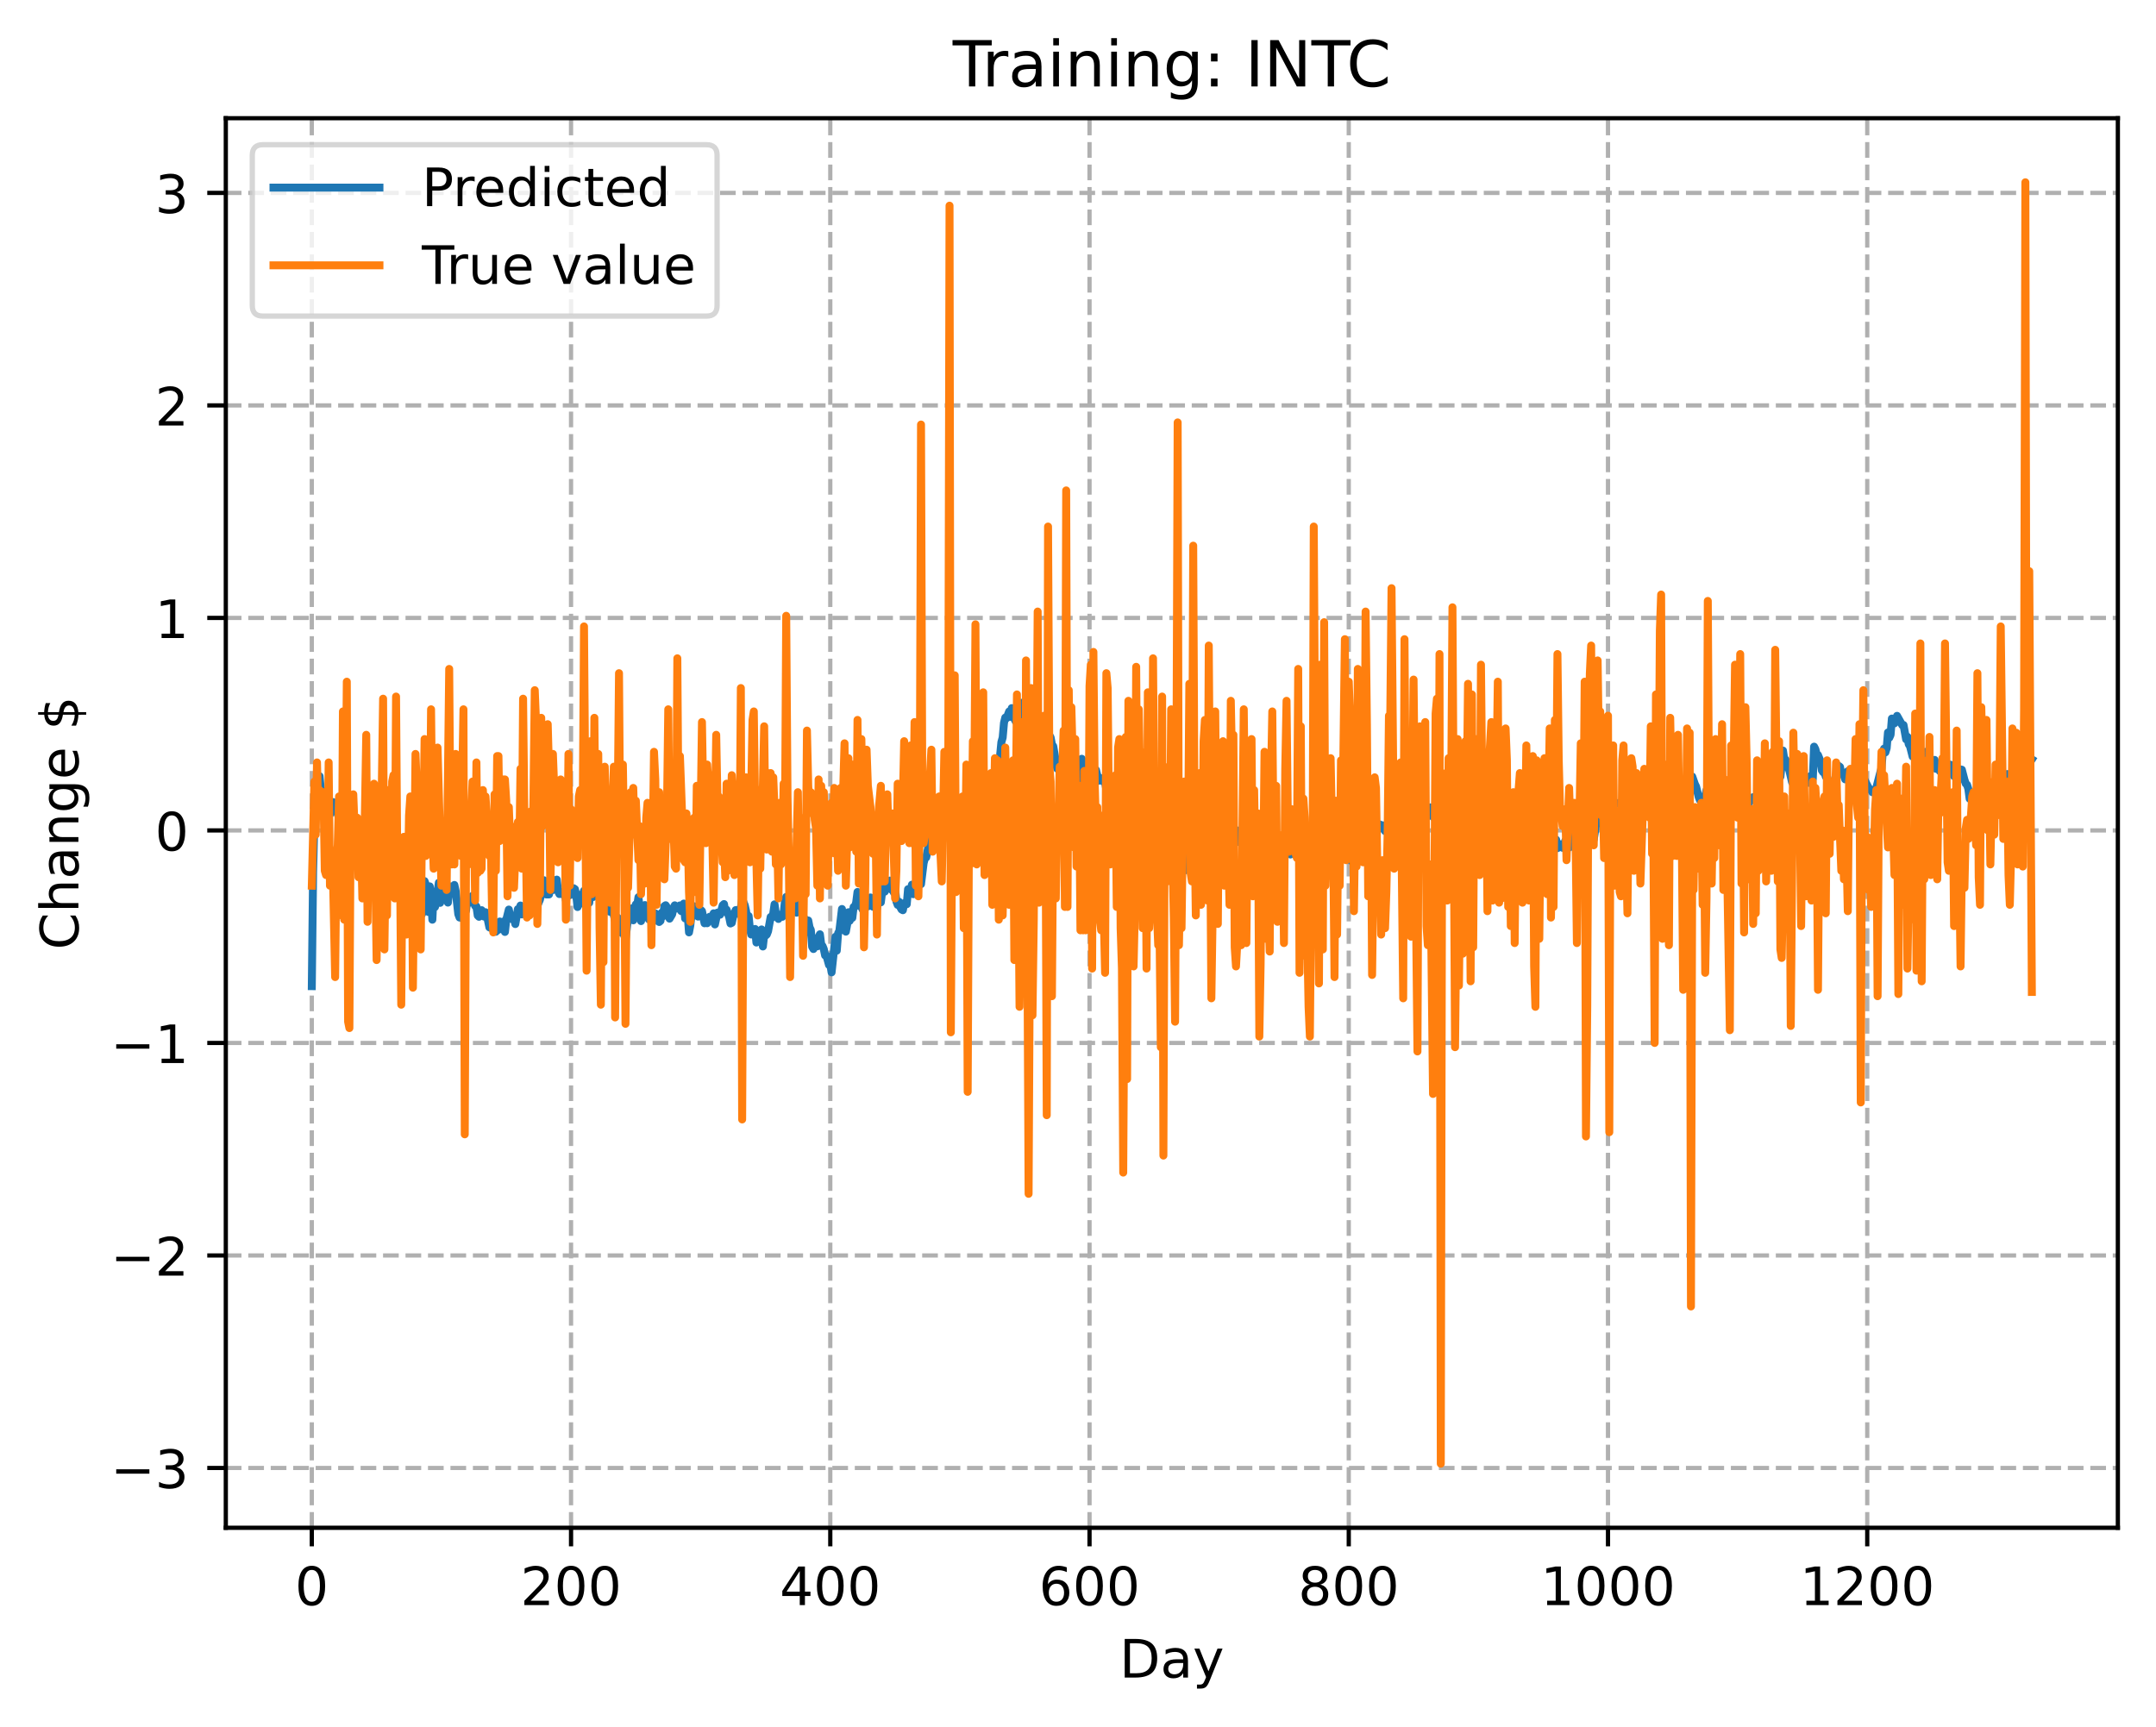 <?xml version="1.0" encoding="utf-8" standalone="no"?>
<!DOCTYPE svg PUBLIC "-//W3C//DTD SVG 1.1//EN"
  "http://www.w3.org/Graphics/SVG/1.1/DTD/svg11.dtd">
<!-- Created with matplotlib (https://matplotlib.org/) -->
<svg height="325.986pt" version="1.1" viewBox="0 0 406.94 325.986" width="406.94pt" xmlns="http://www.w3.org/2000/svg" xmlns:xlink="http://www.w3.org/1999/xlink">
 <defs>
  <style type="text/css">
*{stroke-linecap:butt;stroke-linejoin:round;}
  </style>
 </defs>
 <g id="figure_1">
  <g id="patch_1">
   <path d="M 0 325.986 
L 406.94 325.986 
L 406.94 0 
L 0 0 
z
" style="fill:#ffffff;"/>
  </g>
  <g id="axes_1">
   <g id="patch_2">
    <path d="M 42.62 288.43 
L 399.74 288.43 
L 399.74 22.318 
L 42.62 22.318 
z
" style="fill:#ffffff;"/>
   </g>
   <g id="matplotlib.axis_1">
    <g id="xtick_1">
     <g id="line2d_1">
      <path clip-path="url(#p42c1cd8d79)" d="M 58.853 288.43 
L 58.853 22.318 
" style="fill:none;stroke:#b0b0b0;stroke-dasharray:2.96,1.28;stroke-dashoffset:0;stroke-width:0.8;"/>
     </g>
     <g id="line2d_2">
      <defs>
       <path d="M 0 0 
L 0 3.5 
" id="m072735d608" style="stroke:#000000;stroke-width:0.8;"/>
      </defs>
      <g>
       <use style="stroke:#000000;stroke-width:0.8;" x="58.853" xlink:href="#m072735d608" y="288.43"/>
      </g>
     </g>
     <g id="text_1">
      <!-- 0 -->
      <defs>
       <path d="M 31.781 66.406 
Q 24.172 66.406 20.328 58.906 
Q 16.5 51.422 16.5 36.375 
Q 16.5 21.391 20.328 13.891 
Q 24.172 6.391 31.781 6.391 
Q 39.453 6.391 43.281 13.891 
Q 47.125 21.391 47.125 36.375 
Q 47.125 51.422 43.281 58.906 
Q 39.453 66.406 31.781 66.406 
z
M 31.781 74.219 
Q 44.047 74.219 50.516 64.516 
Q 56.984 54.828 56.984 36.375 
Q 56.984 17.969 50.516 8.266 
Q 44.047 -1.422 31.781 -1.422 
Q 19.531 -1.422 13.062 8.266 
Q 6.594 17.969 6.594 36.375 
Q 6.594 54.828 13.062 64.516 
Q 19.531 74.219 31.781 74.219 
z
" id="DejaVuSans-48"/>
      </defs>
      <g transform="translate(55.672 303.029)scale(0.1 -0.1)">
       <use xlink:href="#DejaVuSans-48"/>
      </g>
     </g>
    </g>
    <g id="xtick_2">
     <g id="line2d_3">
      <path clip-path="url(#p42c1cd8d79)" d="M 107.784 288.43 
L 107.784 22.318 
" style="fill:none;stroke:#b0b0b0;stroke-dasharray:2.96,1.28;stroke-dashoffset:0;stroke-width:0.8;"/>
     </g>
     <g id="line2d_4">
      <g>
       <use style="stroke:#000000;stroke-width:0.8;" x="107.784" xlink:href="#m072735d608" y="288.43"/>
      </g>
     </g>
     <g id="text_2">
      <!-- 200 -->
      <defs>
       <path d="M 19.188 8.297 
L 53.609 8.297 
L 53.609 0 
L 7.328 0 
L 7.328 8.297 
Q 12.938 14.109 22.625 23.891 
Q 32.328 33.688 34.812 36.531 
Q 39.547 41.844 41.422 45.531 
Q 43.312 49.219 43.312 52.781 
Q 43.312 58.594 39.234 62.25 
Q 35.156 65.922 28.609 65.922 
Q 23.969 65.922 18.812 64.312 
Q 13.672 62.703 7.812 59.422 
L 7.812 69.391 
Q 13.766 71.781 18.938 73 
Q 24.125 74.219 28.422 74.219 
Q 39.75 74.219 46.484 68.547 
Q 53.219 62.891 53.219 53.422 
Q 53.219 48.922 51.531 44.891 
Q 49.859 40.875 45.406 35.406 
Q 44.188 33.984 37.641 27.219 
Q 31.109 20.453 19.188 8.297 
z
" id="DejaVuSans-50"/>
      </defs>
      <g transform="translate(98.24 303.029)scale(0.1 -0.1)">
       <use xlink:href="#DejaVuSans-50"/>
       <use x="63.623" xlink:href="#DejaVuSans-48"/>
       <use x="127.246" xlink:href="#DejaVuSans-48"/>
      </g>
     </g>
    </g>
    <g id="xtick_3">
     <g id="line2d_5">
      <path clip-path="url(#p42c1cd8d79)" d="M 156.714 288.43 
L 156.714 22.318 
" style="fill:none;stroke:#b0b0b0;stroke-dasharray:2.96,1.28;stroke-dashoffset:0;stroke-width:0.8;"/>
     </g>
     <g id="line2d_6">
      <g>
       <use style="stroke:#000000;stroke-width:0.8;" x="156.714" xlink:href="#m072735d608" y="288.43"/>
      </g>
     </g>
     <g id="text_3">
      <!-- 400 -->
      <defs>
       <path d="M 37.797 64.312 
L 12.891 25.391 
L 37.797 25.391 
z
M 35.203 72.906 
L 47.609 72.906 
L 47.609 25.391 
L 58.016 25.391 
L 58.016 17.188 
L 47.609 17.188 
L 47.609 0 
L 37.797 0 
L 37.797 17.188 
L 4.891 17.188 
L 4.891 26.703 
z
" id="DejaVuSans-52"/>
      </defs>
      <g transform="translate(147.17 303.029)scale(0.1 -0.1)">
       <use xlink:href="#DejaVuSans-52"/>
       <use x="63.623" xlink:href="#DejaVuSans-48"/>
       <use x="127.246" xlink:href="#DejaVuSans-48"/>
      </g>
     </g>
    </g>
    <g id="xtick_4">
     <g id="line2d_7">
      <path clip-path="url(#p42c1cd8d79)" d="M 205.645 288.43 
L 205.645 22.318 
" style="fill:none;stroke:#b0b0b0;stroke-dasharray:2.96,1.28;stroke-dashoffset:0;stroke-width:0.8;"/>
     </g>
     <g id="line2d_8">
      <g>
       <use style="stroke:#000000;stroke-width:0.8;" x="205.645" xlink:href="#m072735d608" y="288.43"/>
      </g>
     </g>
     <g id="text_4">
      <!-- 600 -->
      <defs>
       <path d="M 33.016 40.375 
Q 26.375 40.375 22.484 35.828 
Q 18.609 31.297 18.609 23.391 
Q 18.609 15.531 22.484 10.953 
Q 26.375 6.391 33.016 6.391 
Q 39.656 6.391 43.531 10.953 
Q 47.406 15.531 47.406 23.391 
Q 47.406 31.297 43.531 35.828 
Q 39.656 40.375 33.016 40.375 
z
M 52.594 71.297 
L 52.594 62.312 
Q 48.875 64.062 45.094 64.984 
Q 41.312 65.922 37.594 65.922 
Q 27.828 65.922 22.672 59.328 
Q 17.531 52.734 16.797 39.406 
Q 19.672 43.656 24.016 45.922 
Q 28.375 48.188 33.594 48.188 
Q 44.578 48.188 50.953 41.516 
Q 57.328 34.859 57.328 23.391 
Q 57.328 12.156 50.688 5.359 
Q 44.047 -1.422 33.016 -1.422 
Q 20.359 -1.422 13.672 8.266 
Q 6.984 17.969 6.984 36.375 
Q 6.984 53.656 15.188 63.938 
Q 23.391 74.219 37.203 74.219 
Q 40.922 74.219 44.703 73.484 
Q 48.484 72.75 52.594 71.297 
z
" id="DejaVuSans-54"/>
      </defs>
      <g transform="translate(196.101 303.029)scale(0.1 -0.1)">
       <use xlink:href="#DejaVuSans-54"/>
       <use x="63.623" xlink:href="#DejaVuSans-48"/>
       <use x="127.246" xlink:href="#DejaVuSans-48"/>
      </g>
     </g>
    </g>
    <g id="xtick_5">
     <g id="line2d_9">
      <path clip-path="url(#p42c1cd8d79)" d="M 254.575 288.43 
L 254.575 22.318 
" style="fill:none;stroke:#b0b0b0;stroke-dasharray:2.96,1.28;stroke-dashoffset:0;stroke-width:0.8;"/>
     </g>
     <g id="line2d_10">
      <g>
       <use style="stroke:#000000;stroke-width:0.8;" x="254.575" xlink:href="#m072735d608" y="288.43"/>
      </g>
     </g>
     <g id="text_5">
      <!-- 800 -->
      <defs>
       <path d="M 31.781 34.625 
Q 24.75 34.625 20.719 30.859 
Q 16.703 27.094 16.703 20.516 
Q 16.703 13.922 20.719 10.156 
Q 24.75 6.391 31.781 6.391 
Q 38.812 6.391 42.859 10.172 
Q 46.922 13.969 46.922 20.516 
Q 46.922 27.094 42.891 30.859 
Q 38.875 34.625 31.781 34.625 
z
M 21.922 38.812 
Q 15.578 40.375 12.031 44.719 
Q 8.5 49.078 8.5 55.328 
Q 8.5 64.062 14.719 69.141 
Q 20.953 74.219 31.781 74.219 
Q 42.672 74.219 48.875 69.141 
Q 55.078 64.062 55.078 55.328 
Q 55.078 49.078 51.531 44.719 
Q 48 40.375 41.703 38.812 
Q 48.828 37.156 52.797 32.312 
Q 56.781 27.484 56.781 20.516 
Q 56.781 9.906 50.312 4.234 
Q 43.844 -1.422 31.781 -1.422 
Q 19.734 -1.422 13.25 4.234 
Q 6.781 9.906 6.781 20.516 
Q 6.781 27.484 10.781 32.312 
Q 14.797 37.156 21.922 38.812 
z
M 18.312 54.391 
Q 18.312 48.734 21.844 45.562 
Q 25.391 42.391 31.781 42.391 
Q 38.141 42.391 41.719 45.562 
Q 45.312 48.734 45.312 54.391 
Q 45.312 60.062 41.719 63.234 
Q 38.141 66.406 31.781 66.406 
Q 25.391 66.406 21.844 63.234 
Q 18.312 60.062 18.312 54.391 
z
" id="DejaVuSans-56"/>
      </defs>
      <g transform="translate(245.032 303.029)scale(0.1 -0.1)">
       <use xlink:href="#DejaVuSans-56"/>
       <use x="63.623" xlink:href="#DejaVuSans-48"/>
       <use x="127.246" xlink:href="#DejaVuSans-48"/>
      </g>
     </g>
    </g>
    <g id="xtick_6">
     <g id="line2d_11">
      <path clip-path="url(#p42c1cd8d79)" d="M 303.506 288.43 
L 303.506 22.318 
" style="fill:none;stroke:#b0b0b0;stroke-dasharray:2.96,1.28;stroke-dashoffset:0;stroke-width:0.8;"/>
     </g>
     <g id="line2d_12">
      <g>
       <use style="stroke:#000000;stroke-width:0.8;" x="303.506" xlink:href="#m072735d608" y="288.43"/>
      </g>
     </g>
     <g id="text_6">
      <!-- 1000 -->
      <defs>
       <path d="M 12.406 8.297 
L 28.516 8.297 
L 28.516 63.922 
L 10.984 60.406 
L 10.984 69.391 
L 28.422 72.906 
L 38.281 72.906 
L 38.281 8.297 
L 54.391 8.297 
L 54.391 0 
L 12.406 0 
z
" id="DejaVuSans-49"/>
      </defs>
      <g transform="translate(290.781 303.029)scale(0.1 -0.1)">
       <use xlink:href="#DejaVuSans-49"/>
       <use x="63.623" xlink:href="#DejaVuSans-48"/>
       <use x="127.246" xlink:href="#DejaVuSans-48"/>
       <use x="190.869" xlink:href="#DejaVuSans-48"/>
      </g>
     </g>
    </g>
    <g id="xtick_7">
     <g id="line2d_13">
      <path clip-path="url(#p42c1cd8d79)" d="M 352.437 288.43 
L 352.437 22.318 
" style="fill:none;stroke:#b0b0b0;stroke-dasharray:2.96,1.28;stroke-dashoffset:0;stroke-width:0.8;"/>
     </g>
     <g id="line2d_14">
      <g>
       <use style="stroke:#000000;stroke-width:0.8;" x="352.437" xlink:href="#m072735d608" y="288.43"/>
      </g>
     </g>
     <g id="text_7">
      <!-- 1200 -->
      <g transform="translate(339.712 303.029)scale(0.1 -0.1)">
       <use xlink:href="#DejaVuSans-49"/>
       <use x="63.623" xlink:href="#DejaVuSans-50"/>
       <use x="127.246" xlink:href="#DejaVuSans-48"/>
       <use x="190.869" xlink:href="#DejaVuSans-48"/>
      </g>
     </g>
    </g>
    <g id="text_8">
     <!-- Day -->
     <defs>
      <path d="M 19.672 64.797 
L 19.672 8.109 
L 31.594 8.109 
Q 46.688 8.109 53.688 14.938 
Q 60.688 21.781 60.688 36.531 
Q 60.688 51.172 53.688 57.984 
Q 46.688 64.797 31.594 64.797 
z
M 9.812 72.906 
L 30.078 72.906 
Q 51.266 72.906 61.172 64.094 
Q 71.094 55.281 71.094 36.531 
Q 71.094 17.672 61.125 8.828 
Q 51.172 0 30.078 0 
L 9.812 0 
z
" id="DejaVuSans-68"/>
      <path d="M 34.281 27.484 
Q 23.391 27.484 19.188 25 
Q 14.984 22.516 14.984 16.5 
Q 14.984 11.719 18.141 8.906 
Q 21.297 6.109 26.703 6.109 
Q 34.188 6.109 38.703 11.406 
Q 43.219 16.703 43.219 25.484 
L 43.219 27.484 
z
M 52.203 31.203 
L 52.203 0 
L 43.219 0 
L 43.219 8.297 
Q 40.141 3.328 35.547 0.953 
Q 30.953 -1.422 24.312 -1.422 
Q 15.922 -1.422 10.953 3.297 
Q 6 8.016 6 15.922 
Q 6 25.141 12.172 29.828 
Q 18.359 34.516 30.609 34.516 
L 43.219 34.516 
L 43.219 35.406 
Q 43.219 41.609 39.141 45 
Q 35.062 48.391 27.688 48.391 
Q 23 48.391 18.547 47.266 
Q 14.109 46.141 10.016 43.891 
L 10.016 52.203 
Q 14.938 54.109 19.578 55.047 
Q 24.219 56 28.609 56 
Q 40.484 56 46.344 49.844 
Q 52.203 43.703 52.203 31.203 
z
" id="DejaVuSans-97"/>
      <path d="M 32.172 -5.078 
Q 28.375 -14.844 24.75 -17.812 
Q 21.141 -20.797 15.094 -20.797 
L 7.906 -20.797 
L 7.906 -13.281 
L 13.188 -13.281 
Q 16.891 -13.281 18.938 -11.516 
Q 21 -9.766 23.484 -3.219 
L 25.094 0.875 
L 2.984 54.688 
L 12.5 54.688 
L 29.594 11.922 
L 46.688 54.688 
L 56.203 54.688 
z
" id="DejaVuSans-121"/>
     </defs>
     <g transform="translate(211.307 316.707)scale(0.1 -0.1)">
      <use xlink:href="#DejaVuSans-68"/>
      <use x="77.002" xlink:href="#DejaVuSans-97"/>
      <use x="138.281" xlink:href="#DejaVuSans-121"/>
     </g>
    </g>
   </g>
   <g id="matplotlib.axis_2">
    <g id="ytick_1">
     <g id="line2d_15">
      <path clip-path="url(#p42c1cd8d79)" d="M 42.62 277.137 
L 399.74 277.137 
" style="fill:none;stroke:#b0b0b0;stroke-dasharray:2.96,1.28;stroke-dashoffset:0;stroke-width:0.8;"/>
     </g>
     <g id="line2d_16">
      <defs>
       <path d="M 0 0 
L -3.5 0 
" id="md11ec27289" style="stroke:#000000;stroke-width:0.8;"/>
      </defs>
      <g>
       <use style="stroke:#000000;stroke-width:0.8;" x="42.62" xlink:href="#md11ec27289" y="277.137"/>
      </g>
     </g>
     <g id="text_9">
      <!-- −3 -->
      <defs>
       <path d="M 10.594 35.5 
L 73.188 35.5 
L 73.188 27.203 
L 10.594 27.203 
z
" id="DejaVuSans-8722"/>
       <path d="M 40.578 39.312 
Q 47.656 37.797 51.625 33 
Q 55.609 28.219 55.609 21.188 
Q 55.609 10.406 48.188 4.484 
Q 40.766 -1.422 27.094 -1.422 
Q 22.516 -1.422 17.656 -0.516 
Q 12.797 0.391 7.625 2.203 
L 7.625 11.719 
Q 11.719 9.328 16.594 8.109 
Q 21.484 6.891 26.812 6.891 
Q 36.078 6.891 40.938 10.547 
Q 45.797 14.203 45.797 21.188 
Q 45.797 27.641 41.281 31.266 
Q 36.766 34.906 28.719 34.906 
L 20.219 34.906 
L 20.219 43.016 
L 29.109 43.016 
Q 36.375 43.016 40.234 45.922 
Q 44.094 48.828 44.094 54.297 
Q 44.094 59.906 40.109 62.906 
Q 36.141 65.922 28.719 65.922 
Q 24.656 65.922 20.016 65.031 
Q 15.375 64.156 9.812 62.312 
L 9.812 71.094 
Q 15.438 72.656 20.344 73.438 
Q 25.25 74.219 29.594 74.219 
Q 40.828 74.219 47.359 69.109 
Q 53.906 64.016 53.906 55.328 
Q 53.906 49.266 50.438 45.094 
Q 46.969 40.922 40.578 39.312 
z
" id="DejaVuSans-51"/>
      </defs>
      <g transform="translate(20.878 280.936)scale(0.1 -0.1)">
       <use xlink:href="#DejaVuSans-8722"/>
       <use x="83.789" xlink:href="#DejaVuSans-51"/>
      </g>
     </g>
    </g>
    <g id="ytick_2">
     <g id="line2d_17">
      <path clip-path="url(#p42c1cd8d79)" d="M 42.62 237.017 
L 399.74 237.017 
" style="fill:none;stroke:#b0b0b0;stroke-dasharray:2.96,1.28;stroke-dashoffset:0;stroke-width:0.8;"/>
     </g>
     <g id="line2d_18">
      <g>
       <use style="stroke:#000000;stroke-width:0.8;" x="42.62" xlink:href="#md11ec27289" y="237.017"/>
      </g>
     </g>
     <g id="text_10">
      <!-- −2 -->
      <g transform="translate(20.878 240.816)scale(0.1 -0.1)">
       <use xlink:href="#DejaVuSans-8722"/>
       <use x="83.789" xlink:href="#DejaVuSans-50"/>
      </g>
     </g>
    </g>
    <g id="ytick_3">
     <g id="line2d_19">
      <path clip-path="url(#p42c1cd8d79)" d="M 42.62 196.898 
L 399.74 196.898 
" style="fill:none;stroke:#b0b0b0;stroke-dasharray:2.96,1.28;stroke-dashoffset:0;stroke-width:0.8;"/>
     </g>
     <g id="line2d_20">
      <g>
       <use style="stroke:#000000;stroke-width:0.8;" x="42.62" xlink:href="#md11ec27289" y="196.898"/>
      </g>
     </g>
     <g id="text_11">
      <!-- −1 -->
      <g transform="translate(20.878 200.697)scale(0.1 -0.1)">
       <use xlink:href="#DejaVuSans-8722"/>
       <use x="83.789" xlink:href="#DejaVuSans-49"/>
      </g>
     </g>
    </g>
    <g id="ytick_4">
     <g id="line2d_21">
      <path clip-path="url(#p42c1cd8d79)" d="M 42.62 156.778 
L 399.74 156.778 
" style="fill:none;stroke:#b0b0b0;stroke-dasharray:2.96,1.28;stroke-dashoffset:0;stroke-width:0.8;"/>
     </g>
     <g id="line2d_22">
      <g>
       <use style="stroke:#000000;stroke-width:0.8;" x="42.62" xlink:href="#md11ec27289" y="156.778"/>
      </g>
     </g>
     <g id="text_12">
      <!-- 0 -->
      <g transform="translate(29.258 160.578)scale(0.1 -0.1)">
       <use xlink:href="#DejaVuSans-48"/>
      </g>
     </g>
    </g>
    <g id="ytick_5">
     <g id="line2d_23">
      <path clip-path="url(#p42c1cd8d79)" d="M 42.62 116.659 
L 399.74 116.659 
" style="fill:none;stroke:#b0b0b0;stroke-dasharray:2.96,1.28;stroke-dashoffset:0;stroke-width:0.8;"/>
     </g>
     <g id="line2d_24">
      <g>
       <use style="stroke:#000000;stroke-width:0.8;" x="42.62" xlink:href="#md11ec27289" y="116.659"/>
      </g>
     </g>
     <g id="text_13">
      <!-- 1 -->
      <g transform="translate(29.258 120.458)scale(0.1 -0.1)">
       <use xlink:href="#DejaVuSans-49"/>
      </g>
     </g>
    </g>
    <g id="ytick_6">
     <g id="line2d_25">
      <path clip-path="url(#p42c1cd8d79)" d="M 42.62 76.539 
L 399.74 76.539 
" style="fill:none;stroke:#b0b0b0;stroke-dasharray:2.96,1.28;stroke-dashoffset:0;stroke-width:0.8;"/>
     </g>
     <g id="line2d_26">
      <g>
       <use style="stroke:#000000;stroke-width:0.8;" x="42.62" xlink:href="#md11ec27289" y="76.539"/>
      </g>
     </g>
     <g id="text_14">
      <!-- 2 -->
      <g transform="translate(29.258 80.339)scale(0.1 -0.1)">
       <use xlink:href="#DejaVuSans-50"/>
      </g>
     </g>
    </g>
    <g id="ytick_7">
     <g id="line2d_27">
      <path clip-path="url(#p42c1cd8d79)" d="M 42.62 36.42 
L 399.74 36.42 
" style="fill:none;stroke:#b0b0b0;stroke-dasharray:2.96,1.28;stroke-dashoffset:0;stroke-width:0.8;"/>
     </g>
     <g id="line2d_28">
      <g>
       <use style="stroke:#000000;stroke-width:0.8;" x="42.62" xlink:href="#md11ec27289" y="36.42"/>
      </g>
     </g>
     <g id="text_15">
      <!-- 3 -->
      <g transform="translate(29.258 40.219)scale(0.1 -0.1)">
       <use xlink:href="#DejaVuSans-51"/>
      </g>
     </g>
    </g>
    <g id="text_16">
     <!-- Change $ -->
     <defs>
      <path d="M 64.406 67.281 
L 64.406 56.891 
Q 59.422 61.531 53.781 63.812 
Q 48.141 66.109 41.797 66.109 
Q 29.297 66.109 22.656 58.469 
Q 16.016 50.828 16.016 36.375 
Q 16.016 21.969 22.656 14.328 
Q 29.297 6.688 41.797 6.688 
Q 48.141 6.688 53.781 8.984 
Q 59.422 11.281 64.406 15.922 
L 64.406 5.609 
Q 59.234 2.094 53.438 0.328 
Q 47.656 -1.422 41.219 -1.422 
Q 24.656 -1.422 15.125 8.703 
Q 5.609 18.844 5.609 36.375 
Q 5.609 53.953 15.125 64.078 
Q 24.656 74.219 41.219 74.219 
Q 47.75 74.219 53.531 72.484 
Q 59.328 70.75 64.406 67.281 
z
" id="DejaVuSans-67"/>
      <path d="M 54.891 33.016 
L 54.891 0 
L 45.906 0 
L 45.906 32.719 
Q 45.906 40.484 42.875 44.328 
Q 39.844 48.188 33.797 48.188 
Q 26.516 48.188 22.312 43.547 
Q 18.109 38.922 18.109 30.906 
L 18.109 0 
L 9.078 0 
L 9.078 75.984 
L 18.109 75.984 
L 18.109 46.188 
Q 21.344 51.125 25.703 53.562 
Q 30.078 56 35.797 56 
Q 45.219 56 50.047 50.172 
Q 54.891 44.344 54.891 33.016 
z
" id="DejaVuSans-104"/>
      <path d="M 54.891 33.016 
L 54.891 0 
L 45.906 0 
L 45.906 32.719 
Q 45.906 40.484 42.875 44.328 
Q 39.844 48.188 33.797 48.188 
Q 26.516 48.188 22.312 43.547 
Q 18.109 38.922 18.109 30.906 
L 18.109 0 
L 9.078 0 
L 9.078 54.688 
L 18.109 54.688 
L 18.109 46.188 
Q 21.344 51.125 25.703 53.562 
Q 30.078 56 35.797 56 
Q 45.219 56 50.047 50.172 
Q 54.891 44.344 54.891 33.016 
z
" id="DejaVuSans-110"/>
      <path d="M 45.406 27.984 
Q 45.406 37.75 41.375 43.109 
Q 37.359 48.484 30.078 48.484 
Q 22.859 48.484 18.828 43.109 
Q 14.797 37.75 14.797 27.984 
Q 14.797 18.266 18.828 12.891 
Q 22.859 7.516 30.078 7.516 
Q 37.359 7.516 41.375 12.891 
Q 45.406 18.266 45.406 27.984 
z
M 54.391 6.781 
Q 54.391 -7.172 48.188 -13.984 
Q 42 -20.797 29.203 -20.797 
Q 24.469 -20.797 20.266 -20.094 
Q 16.062 -19.391 12.109 -17.922 
L 12.109 -9.188 
Q 16.062 -11.328 19.922 -12.344 
Q 23.781 -13.375 27.781 -13.375 
Q 36.625 -13.375 41.016 -8.766 
Q 45.406 -4.156 45.406 5.172 
L 45.406 9.625 
Q 42.625 4.781 38.281 2.391 
Q 33.938 0 27.875 0 
Q 17.828 0 11.672 7.656 
Q 5.516 15.328 5.516 27.984 
Q 5.516 40.672 11.672 48.328 
Q 17.828 56 27.875 56 
Q 33.938 56 38.281 53.609 
Q 42.625 51.219 45.406 46.391 
L 45.406 54.688 
L 54.391 54.688 
z
" id="DejaVuSans-103"/>
      <path d="M 56.203 29.594 
L 56.203 25.203 
L 14.891 25.203 
Q 15.484 15.922 20.484 11.062 
Q 25.484 6.203 34.422 6.203 
Q 39.594 6.203 44.453 7.469 
Q 49.312 8.734 54.109 11.281 
L 54.109 2.781 
Q 49.266 0.734 44.188 -0.344 
Q 39.109 -1.422 33.891 -1.422 
Q 20.797 -1.422 13.156 6.188 
Q 5.516 13.812 5.516 26.812 
Q 5.516 40.234 12.766 48.109 
Q 20.016 56 32.328 56 
Q 43.359 56 49.781 48.891 
Q 56.203 41.797 56.203 29.594 
z
M 47.219 32.234 
Q 47.125 39.594 43.094 43.984 
Q 39.062 48.391 32.422 48.391 
Q 24.906 48.391 20.391 44.141 
Q 15.875 39.891 15.188 32.172 
z
" id="DejaVuSans-101"/>
      <path id="DejaVuSans-32"/>
      <path d="M 33.797 -14.703 
L 28.906 -14.703 
L 28.859 0 
Q 23.734 0.094 18.609 1.188 
Q 13.484 2.297 8.297 4.5 
L 8.297 13.281 
Q 13.281 10.156 18.375 8.562 
Q 23.484 6.984 28.906 6.938 
L 28.906 29.203 
Q 18.109 30.953 13.203 35.156 
Q 8.297 39.359 8.297 46.688 
Q 8.297 54.641 13.625 59.219 
Q 18.953 63.812 28.906 64.5 
L 28.906 75.984 
L 33.797 75.984 
L 33.797 64.656 
Q 38.328 64.453 42.578 63.688 
Q 46.828 62.938 50.875 61.625 
L 50.875 53.078 
Q 46.828 55.125 42.547 56.25 
Q 38.281 57.375 33.797 57.562 
L 33.797 36.719 
Q 44.875 35.016 50.094 30.609 
Q 55.328 26.219 55.328 18.609 
Q 55.328 10.359 49.781 5.594 
Q 44.234 0.828 33.797 0.094 
z
M 28.906 37.594 
L 28.906 57.625 
Q 23.25 56.984 20.266 54.391 
Q 17.281 51.812 17.281 47.516 
Q 17.281 43.312 20.031 40.969 
Q 22.797 38.625 28.906 37.594 
z
M 33.797 28.219 
L 33.797 7.078 
Q 39.984 7.906 43.141 10.594 
Q 46.297 13.281 46.297 17.672 
Q 46.297 21.969 43.281 24.5 
Q 40.281 27.047 33.797 28.219 
z
" id="DejaVuSans-36"/>
     </defs>
     <g transform="translate(14.798 179.288)rotate(-90)scale(0.1 -0.1)">
      <use xlink:href="#DejaVuSans-67"/>
      <use x="69.824" xlink:href="#DejaVuSans-104"/>
      <use x="133.203" xlink:href="#DejaVuSans-97"/>
      <use x="194.482" xlink:href="#DejaVuSans-110"/>
      <use x="257.861" xlink:href="#DejaVuSans-103"/>
      <use x="321.338" xlink:href="#DejaVuSans-101"/>
      <use x="382.861" xlink:href="#DejaVuSans-32"/>
      <use x="414.648" xlink:href="#DejaVuSans-36"/>
     </g>
    </g>
   </g>
   <g id="line2d_29">
    <path clip-path="url(#p42c1cd8d79)" d="M 58.853 186.175 
L 59.098 164.605 
L 59.342 155.022 
L 59.587 150.166 
L 59.832 148.857 
L 60.076 146.606 
L 60.321 146.537 
L 60.566 149.195 
L 60.81 149.905 
L 61.055 149.403 
L 61.3 149.584 
L 61.544 150.678 
L 61.789 151.214 
L 62.034 151.319 
L 62.278 153.74 
L 62.523 153.049 
L 62.767 151.406 
L 63.012 151.47 
L 63.501 152.161 
L 63.746 153.713 
L 63.991 154.428 
L 64.235 154.247 
L 64.48 153.562 
L 64.725 155.048 
L 64.969 154.982 
L 65.214 154.479 
L 65.459 157.851 
L 65.703 157.516 
L 65.948 155.878 
L 66.193 156.394 
L 66.437 158.033 
L 66.682 158.205 
L 66.927 157.831 
L 67.171 159.695 
L 67.416 160.405 
L 67.661 158.451 
L 67.905 160.653 
L 68.15 160.499 
L 68.395 163.534 
L 68.639 163.73 
L 68.884 161.802 
L 69.128 164.309 
L 69.373 163.764 
L 69.618 162.396 
L 69.862 164.728 
L 70.107 164.575 
L 70.352 162.741 
L 70.596 164.528 
L 70.841 164.001 
L 71.086 162.255 
L 71.33 166.084 
L 71.575 164.28 
L 71.82 166.33 
L 72.064 167.213 
L 72.309 167.336 
L 72.554 166.996 
L 72.798 165.291 
L 73.043 165.632 
L 73.288 168.014 
L 73.532 166.459 
L 73.777 168.171 
L 74.022 166.128 
L 74.266 165.887 
L 74.511 166.621 
L 74.755 168.226 
L 75 166.679 
L 75.245 168.841 
L 75.489 166.657 
L 75.734 168.183 
L 75.979 166.303 
L 76.223 168.2 
L 76.468 166.158 
L 76.713 165.652 
L 76.957 169.345 
L 77.202 168.281 
L 77.447 162.594 
L 77.691 163.311 
L 77.936 164.891 
L 78.181 163.797 
L 78.425 170.222 
L 78.67 171.814 
L 78.915 166.691 
L 79.404 167.593 
L 79.649 172.574 
L 79.893 171.42 
L 80.138 166.344 
L 80.627 167.691 
L 80.872 172.173 
L 81.116 167.338 
L 81.361 168.822 
L 81.606 173.629 
L 81.85 168.576 
L 82.095 171.244 
L 82.34 170.442 
L 82.829 166.636 
L 83.074 170.449 
L 83.318 168.332 
L 83.563 167.41 
L 83.808 167.138 
L 84.052 167.376 
L 84.542 170.399 
L 84.786 167.714 
L 85.031 167.358 
L 85.276 167.918 
L 85.52 167.795 
L 85.765 167.072 
L 86.01 168.23 
L 86.499 172.581 
L 86.743 173.221 
L 86.988 171.047 
L 87.233 173.387 
L 87.477 171.453 
L 87.722 172.449 
L 87.967 171.915 
L 88.211 169.55 
L 88.456 169.356 
L 88.701 170.414 
L 88.945 169.446 
L 89.19 169.128 
L 89.435 169.234 
L 89.679 171.025 
L 89.924 171.142 
L 90.169 172.838 
L 90.413 173.081 
L 90.658 172.076 
L 90.903 171.832 
L 91.147 172.928 
L 91.392 173.052 
L 91.637 172.215 
L 91.881 172.742 
L 92.371 175.077 
L 92.615 175.18 
L 92.86 174.042 
L 93.104 173.871 
L 93.349 175.274 
L 93.594 175.901 
L 93.838 174.562 
L 94.083 175.538 
L 94.328 173.972 
L 94.572 175.375 
L 95.062 173.956 
L 95.306 175.942 
L 95.551 173.674 
L 96.04 171.72 
L 96.285 172.984 
L 96.53 173.06 
L 96.774 173.602 
L 97.019 173.204 
L 97.264 174.453 
L 97.753 171.625 
L 97.998 172.535 
L 98.242 170.954 
L 98.487 172.635 
L 98.731 171.646 
L 98.976 171.78 
L 99.221 172.107 
L 99.465 172.699 
L 99.71 172.393 
L 99.955 171.361 
L 100.199 171.616 
L 100.444 171.18 
L 100.689 171.484 
L 100.933 171.184 
L 101.178 171.562 
L 101.912 169.842 
L 102.157 168.523 
L 102.401 168.889 
L 102.646 166.174 
L 103.135 168.866 
L 103.625 168.862 
L 104.114 166.52 
L 104.359 168.027 
L 104.603 166.961 
L 104.848 167.115 
L 105.092 166.062 
L 105.337 168.271 
L 105.582 168.786 
L 106.071 168.619 
L 106.316 168.92 
L 106.56 168.229 
L 106.805 169.895 
L 107.05 168.362 
L 107.294 169.112 
L 107.539 168.125 
L 107.784 168.857 
L 108.028 168.79 
L 108.273 167.693 
L 108.518 167.858 
L 108.762 168.987 
L 109.007 171.238 
L 109.252 170.725 
L 109.496 170.629 
L 109.741 168.868 
L 109.986 169.55 
L 110.23 168.171 
L 110.475 168.477 
L 110.719 170.065 
L 110.964 169.476 
L 111.209 170.443 
L 111.453 168.201 
L 111.698 167.061 
L 111.943 169.352 
L 112.187 168.015 
L 112.432 168.627 
L 112.677 167.758 
L 112.921 167.508 
L 113.166 166.353 
L 113.411 166.122 
L 113.655 166.4 
L 113.9 165.988 
L 114.145 166.497 
L 114.389 168.244 
L 114.634 171.675 
L 114.879 171.735 
L 115.123 172.132 
L 115.368 171.656 
L 115.857 172.773 
L 116.102 173.813 
L 116.346 173.66 
L 116.591 173.257 
L 116.836 175.302 
L 117.08 175.313 
L 117.325 176.118 
L 117.57 175.613 
L 118.059 177.448 
L 118.548 173.172 
L 118.793 173.436 
L 119.038 171.898 
L 119.282 171.487 
L 119.527 173.744 
L 119.772 171.454 
L 120.016 170.737 
L 120.261 171.01 
L 120.506 169.37 
L 120.995 173.894 
L 121.24 172.008 
L 121.484 171.954 
L 121.729 170.868 
L 121.974 172.137 
L 122.218 172.342 
L 122.463 173.559 
L 122.707 172.142 
L 122.952 172.823 
L 123.197 173.132 
L 123.441 173.884 
L 123.686 172.427 
L 123.931 172.892 
L 124.175 172.962 
L 124.42 174.062 
L 124.665 173.847 
L 124.909 172.302 
L 125.154 172.991 
L 125.399 171.063 
L 125.643 170.903 
L 125.888 171.278 
L 126.133 172.027 
L 126.377 173.432 
L 126.867 172.61 
L 127.111 171.439 
L 127.356 170.916 
L 127.845 171.516 
L 128.09 171.3 
L 128.334 170.935 
L 128.579 172.005 
L 128.824 170.976 
L 129.068 170.584 
L 129.313 173.386 
L 129.558 172.779 
L 129.802 172.766 
L 130.047 176.027 
L 130.292 174.728 
L 130.536 172.545 
L 131.026 171.093 
L 131.27 171.72 
L 131.515 172.831 
L 131.76 173.043 
L 132.249 171.758 
L 132.494 172.002 
L 132.983 174.306 
L 133.228 173.565 
L 133.472 174.297 
L 133.717 173.925 
L 133.962 173.069 
L 134.451 173.642 
L 134.695 172.426 
L 134.94 174.523 
L 135.429 172.292 
L 135.919 172.684 
L 136.408 170.907 
L 136.653 170.677 
L 136.897 172.155 
L 137.142 171.736 
L 137.631 173.159 
L 137.876 174.346 
L 138.121 174.225 
L 138.365 173.104 
L 138.855 171.819 
L 139.099 171.869 
L 139.344 172.522 
L 139.589 171.613 
L 139.833 171.384 
L 140.078 169.748 
L 140.567 170.882 
L 140.812 171.965 
L 141.056 173.958 
L 141.301 172.924 
L 141.546 175.424 
L 141.79 176.426 
L 142.035 175.606 
L 142.28 175.801 
L 142.524 175.38 
L 142.769 177.941 
L 143.014 177.583 
L 143.258 176.683 
L 143.503 176.303 
L 143.748 175.47 
L 143.992 178.686 
L 144.237 176.539 
L 144.482 176.654 
L 144.726 176.429 
L 144.971 175.808 
L 145.46 173.112 
L 145.705 173.258 
L 145.95 172.44 
L 146.194 170.725 
L 146.439 172.494 
L 146.928 173.487 
L 147.417 172.658 
L 147.662 173.087 
L 147.907 172.5 
L 148.151 170.195 
L 148.396 169.329 
L 148.641 169.299 
L 148.885 170.679 
L 149.13 168.215 
L 149.375 168.15 
L 149.619 168.671 
L 150.353 172.303 
L 150.598 169.713 
L 150.843 170.13 
L 151.087 170.078 
L 151.332 169.321 
L 151.821 175.36 
L 152.066 173.603 
L 152.31 175.964 
L 152.555 173.779 
L 152.8 175.063 
L 153.044 175.565 
L 153.289 178.73 
L 153.534 179.164 
L 153.778 178.044 
L 154.023 178.186 
L 154.268 178.655 
L 154.512 176.878 
L 154.757 176.383 
L 155.002 178.304 
L 155.246 178.584 
L 155.491 179.188 
L 155.736 180.375 
L 155.98 180.387 
L 156.47 182.17 
L 156.714 182.058 
L 156.959 183.572 
L 157.693 176.855 
L 157.938 179.478 
L 158.182 176.218 
L 158.427 175.738 
L 158.916 171.609 
L 159.161 173.779 
L 159.65 175.884 
L 159.895 174.565 
L 160.139 172.226 
L 160.384 173.838 
L 160.629 172.107 
L 160.873 173.289 
L 161.118 171.23 
L 161.363 171.194 
L 161.607 170.342 
L 161.852 168.397 
L 162.097 170.234 
L 162.831 171.724 
L 163.075 170.443 
L 163.32 169.836 
L 163.565 170.239 
L 163.809 171.115 
L 164.298 169.433 
L 164.788 171.184 
L 165.032 170.725 
L 165.277 171.444 
L 165.522 171.508 
L 165.766 169.663 
L 166.011 170.249 
L 166.256 170.356 
L 166.745 166.475 
L 166.99 168.343 
L 167.479 166.526 
L 167.724 166.657 
L 167.968 166.245 
L 168.213 167.932 
L 168.458 167.986 
L 168.702 168.474 
L 168.947 167.827 
L 169.192 170.19 
L 169.436 170.839 
L 169.681 170.235 
L 169.926 171.264 
L 170.17 171.698 
L 170.415 171.839 
L 170.659 170.507 
L 171.149 170.704 
L 171.393 167.867 
L 171.638 168.605 
L 171.883 168.095 
L 172.127 167.016 
L 172.372 168.814 
L 172.617 168.391 
L 172.861 167.205 
L 173.106 167.597 
L 173.595 164.315 
L 173.84 166.921 
L 174.329 162.962 
L 174.574 162.013 
L 174.819 161.877 
L 175.308 159.477 
L 175.797 157.692 
L 176.286 156.162 
L 176.531 156.546 
L 176.776 156.099 
L 177.02 154.854 
L 177.51 154.152 
L 177.999 155.509 
L 178.244 153.793 
L 178.488 154.02 
L 178.733 153.584 
L 178.978 153.599 
L 179.222 153.825 
L 179.467 152.411 
L 179.712 151.762 
L 179.956 153.972 
L 180.201 154.3 
L 180.446 154.829 
L 180.69 153.334 
L 180.935 153.19 
L 181.18 153.351 
L 181.914 152.282 
L 182.158 151.244 
L 182.403 150.92 
L 182.647 151.847 
L 182.892 153.758 
L 183.137 152.826 
L 183.381 153.389 
L 183.626 153.318 
L 183.871 148.688 
L 184.36 149.939 
L 184.605 150.01 
L 184.849 149.459 
L 185.094 149.25 
L 185.339 148.596 
L 185.583 149.371 
L 185.828 149.195 
L 186.073 147.94 
L 186.317 147.937 
L 186.562 147.765 
L 186.807 147.378 
L 187.051 149.182 
L 187.296 149.6 
L 187.541 150.458 
L 187.785 149.769 
L 188.03 150.225 
L 189.008 140.111 
L 189.253 139.242 
L 189.498 136.48 
L 189.742 135.477 
L 189.987 135.588 
L 190.476 134.314 
L 190.721 135.347 
L 190.966 133.687 
L 191.21 134.298 
L 191.455 135.692 
L 191.7 136.187 
L 191.944 134.248 
L 192.189 137.055 
L 192.434 134.006 
L 192.678 133.112 
L 192.923 132.667 
L 193.412 134.24 
L 193.657 136.88 
L 193.902 137.098 
L 194.146 138.239 
L 194.391 136.525 
L 194.635 137.592 
L 194.88 138.049 
L 195.125 137.953 
L 195.369 138.644 
L 195.614 138.883 
L 195.859 140.393 
L 196.103 139.49 
L 196.348 139.984 
L 196.593 140.098 
L 196.837 141.183 
L 197.082 139.453 
L 197.327 139.654 
L 197.571 139.62 
L 197.816 139.985 
L 198.061 138.79 
L 198.305 139.233 
L 198.55 140.539 
L 198.795 140.879 
L 199.529 145.103 
L 199.773 144.355 
L 200.262 147.488 
L 200.752 146.291 
L 200.996 147.203 
L 201.486 148.373 
L 201.73 147.384 
L 202.22 147.871 
L 202.464 148.629 
L 202.709 148.498 
L 202.954 147.86 
L 203.198 147.793 
L 203.443 147.194 
L 203.932 144.337 
L 204.177 143.25 
L 204.666 144.526 
L 204.911 144.9 
L 205.156 144.445 
L 205.645 145.61 
L 206.134 146.802 
L 206.379 146.538 
L 206.623 145.431 
L 206.868 145.369 
L 207.357 147.393 
L 207.602 146.838 
L 208.091 147.463 
L 208.336 147.048 
L 208.581 147.654 
L 208.825 149.083 
L 209.315 150.175 
L 209.559 149.895 
L 209.804 148.047 
L 210.049 148.562 
L 210.293 148.559 
L 210.783 148.961 
L 211.272 148.761 
L 211.517 148.02 
L 211.761 148.102 
L 212.006 148.636 
L 212.25 148.415 
L 212.495 147.991 
L 212.984 151.326 
L 213.229 150.643 
L 213.474 151.5 
L 213.718 153.055 
L 213.963 151.239 
L 214.452 153.133 
L 214.697 152.059 
L 215.186 152.5 
L 215.431 152.753 
L 215.676 152.716 
L 215.92 152.8 
L 216.41 153.666 
L 216.654 153.214 
L 216.899 153.739 
L 217.388 152.889 
L 217.633 153.044 
L 217.877 152.839 
L 218.122 153.547 
L 218.367 153.378 
L 218.611 151.281 
L 218.856 151.587 
L 219.345 153.223 
L 219.59 153.145 
L 219.835 154.167 
L 220.079 156.882 
L 220.324 156.654 
L 220.569 155.109 
L 221.058 157.893 
L 221.303 158.202 
L 221.547 159.046 
L 221.792 159.455 
L 222.037 161.958 
L 222.526 161.209 
L 222.771 161.345 
L 223.015 163.222 
L 223.26 163.169 
L 223.505 164.408 
L 223.749 163.977 
L 223.994 164.021 
L 224.483 161.589 
L 224.728 161.22 
L 224.972 159.412 
L 225.217 159.346 
L 225.462 158.981 
L 225.706 158.134 
L 225.951 158.13 
L 226.196 157.873 
L 226.44 157.959 
L 226.685 157.892 
L 226.93 157.666 
L 227.174 157.072 
L 227.908 156.746 
L 228.153 156.594 
L 228.398 156.61 
L 229.132 157.55 
L 229.376 157.381 
L 229.621 157.478 
L 229.865 158.384 
L 230.11 158.404 
L 230.599 157.542 
L 230.844 157.394 
L 231.333 157.585 
L 231.823 156.908 
L 232.067 157.634 
L 232.312 156.899 
L 232.801 157.4 
L 233.046 156.818 
L 233.291 156.992 
L 233.535 156.784 
L 233.78 158.959 
L 234.269 157.967 
L 234.759 158.052 
L 235.003 159.024 
L 235.248 158.923 
L 235.493 158.957 
L 235.982 158.281 
L 236.226 158.399 
L 236.471 158.295 
L 236.716 157.368 
L 236.96 156.893 
L 237.205 157.438 
L 237.45 157.19 
L 237.694 156.332 
L 237.939 156.108 
L 238.184 157.728 
L 238.428 157.532 
L 238.673 161.642 
L 238.918 159.741 
L 239.162 159.861 
L 239.407 158.961 
L 239.896 160.414 
L 240.141 162.168 
L 240.386 161.866 
L 240.63 161.756 
L 240.875 161.262 
L 241.364 160.722 
L 241.609 160.415 
L 241.853 160.909 
L 242.343 161.028 
L 242.587 161.499 
L 242.832 161.115 
L 243.077 160.023 
L 243.321 161.065 
L 243.566 161.322 
L 243.811 160.816 
L 244.789 161.467 
L 245.034 161.245 
L 245.279 161.603 
L 245.523 161.737 
L 246.013 161.157 
L 246.257 161.453 
L 246.502 161.206 
L 246.747 161.661 
L 246.991 161.428 
L 247.236 160.868 
L 247.725 162.311 
L 248.214 165.338 
L 248.459 164.688 
L 248.704 165.193 
L 248.948 163.877 
L 249.193 163.3 
L 249.438 163.445 
L 249.682 163.866 
L 249.927 163.943 
L 250.172 163.163 
L 250.416 163.115 
L 250.661 163.528 
L 250.906 162.258 
L 251.15 161.909 
L 251.395 163.218 
L 251.64 163.852 
L 251.884 163.368 
L 252.129 164.134 
L 252.374 163.78 
L 252.863 161.975 
L 253.108 161.564 
L 253.352 162.011 
L 253.597 161.937 
L 254.086 160.976 
L 254.331 161.793 
L 254.575 162.068 
L 254.82 162.092 
L 255.065 162.538 
L 255.309 161.484 
L 255.554 160.947 
L 255.799 161.114 
L 256.043 160.4 
L 256.288 160.487 
L 256.777 158.376 
L 257.022 159.105 
L 257.511 158 
L 257.756 157.943 
L 258.001 158.049 
L 258.49 158.62 
L 258.979 157.166 
L 259.224 157.132 
L 259.469 156.745 
L 259.713 156.131 
L 259.958 156.033 
L 260.202 156.504 
L 260.447 155.655 
L 260.692 155.819 
L 260.936 155.798 
L 261.426 156.901 
L 261.67 156.637 
L 261.915 156.095 
L 262.404 156.848 
L 262.649 156.489 
L 263.138 157.846 
L 263.383 157.182 
L 263.628 157.434 
L 263.872 157.033 
L 264.362 156.012 
L 264.606 155.805 
L 264.851 156.475 
L 265.096 156.02 
L 265.585 155.806 
L 265.829 154.982 
L 266.074 154.753 
L 266.319 154.258 
L 266.563 154.504 
L 266.808 154.093 
L 267.053 154.783 
L 267.297 154.977 
L 267.542 154.455 
L 267.787 155.291 
L 268.031 155.51 
L 268.276 155.416 
L 268.765 154.419 
L 269.01 154.476 
L 269.255 154.169 
L 269.499 153.345 
L 269.744 153.472 
L 269.989 152.42 
L 270.233 153.651 
L 270.478 154.224 
L 270.723 153.96 
L 270.967 153.368 
L 271.212 153.513 
L 271.457 154.287 
L 271.701 154.039 
L 271.946 154.819 
L 272.19 155.01 
L 272.435 155.553 
L 272.68 157.1 
L 272.924 154.621 
L 273.169 154.422 
L 273.658 156.142 
L 274.148 156.887 
L 274.392 156.827 
L 274.637 156.285 
L 274.882 156.035 
L 275.126 156.453 
L 275.371 155.538 
L 275.86 156.968 
L 276.105 156.537 
L 276.35 156.936 
L 276.594 156.615 
L 276.839 157.266 
L 277.084 157.528 
L 277.328 157.539 
L 277.573 157.196 
L 277.817 157.407 
L 278.062 159.812 
L 278.551 159.175 
L 279.041 159.766 
L 279.285 159.035 
L 279.53 159.757 
L 279.775 160.001 
L 280.019 159.98 
L 280.264 159.574 
L 280.753 160.904 
L 280.998 160.802 
L 281.732 159.928 
L 281.977 161.25 
L 282.221 161.372 
L 282.466 163.36 
L 282.711 161.714 
L 283.2 160.563 
L 283.689 157.969 
L 283.934 156.617 
L 284.178 156.33 
L 284.423 157.211 
L 284.668 157.086 
L 284.912 157.762 
L 285.157 156.78 
L 285.402 157.102 
L 285.646 156.995 
L 285.891 157.073 
L 286.136 157.033 
L 286.38 156.723 
L 286.87 157.553 
L 287.114 156.942 
L 287.359 156.754 
L 287.604 157.76 
L 287.848 157.808 
L 288.093 156.426 
L 288.338 155.788 
L 288.582 156.608 
L 289.072 155.079 
L 289.316 155.739 
L 289.561 154.264 
L 289.805 154.207 
L 290.05 154.375 
L 290.295 154.361 
L 290.784 154.662 
L 291.029 155.471 
L 291.518 158.327 
L 291.763 155.864 
L 292.007 155.714 
L 292.252 156.584 
L 292.497 156.412 
L 293.475 158.679 
L 293.72 158.523 
L 293.965 160.123 
L 294.209 159.305 
L 294.454 159.414 
L 294.943 160.058 
L 295.188 160.01 
L 295.433 158.746 
L 295.677 159.136 
L 295.922 159.014 
L 296.166 160.014 
L 296.411 159.894 
L 296.656 158.873 
L 296.9 158.693 
L 297.145 158.324 
L 297.39 156.745 
L 297.634 157.192 
L 297.879 156.854 
L 298.368 157.19 
L 298.613 157.218 
L 298.858 157.915 
L 299.102 158.205 
L 299.836 158.652 
L 300.081 159.243 
L 300.326 157.259 
L 300.815 158.482 
L 301.304 155.373 
L 301.549 154.299 
L 301.793 154.347 
L 302.038 154.522 
L 302.772 153.797 
L 303.017 154.289 
L 303.506 153.423 
L 303.751 153.353 
L 303.995 152.899 
L 304.24 151.797 
L 304.485 151.479 
L 304.729 151.419 
L 304.974 151.592 
L 305.708 151.647 
L 305.953 152.03 
L 306.197 152.935 
L 306.442 144.571 
L 306.687 145.484 
L 307.176 148.071 
L 308.154 150.149 
L 308.399 149.631 
L 308.644 150.015 
L 309.378 152.268 
L 309.867 151.491 
L 310.112 151.577 
L 310.356 152.408 
L 310.601 151.475 
L 310.846 151.625 
L 311.09 152.117 
L 311.335 152.869 
L 311.58 152.017 
L 311.824 151.847 
L 312.069 150.475 
L 312.314 150.897 
L 312.803 150.836 
L 313.292 150.462 
L 313.537 150.729 
L 314.026 149.58 
L 314.271 150.405 
L 314.515 149.926 
L 314.76 150.115 
L 315.249 149.877 
L 315.494 149.946 
L 315.739 150.244 
L 315.983 150.333 
L 316.228 150.874 
L 316.473 150.726 
L 317.207 149.081 
L 317.451 149.343 
L 317.696 149.208 
L 317.941 148.437 
L 318.185 149.3 
L 318.43 148.68 
L 318.675 148.769 
L 318.919 147.468 
L 319.164 148.401 
L 319.408 146.605 
L 319.898 148.019 
L 320.142 148.521 
L 320.632 150.495 
L 320.876 151.107 
L 321.61 150.969 
L 321.855 150.492 
L 322.1 149.144 
L 322.344 150.3 
L 322.589 150.867 
L 322.834 151.012 
L 323.078 150.873 
L 323.323 152.274 
L 323.568 152.576 
L 323.812 152.614 
L 324.057 153.322 
L 324.302 153.34 
L 324.791 152.705 
L 325.036 152.943 
L 325.28 152.987 
L 325.525 153.365 
L 326.014 150.677 
L 326.259 150.977 
L 326.503 149.417 
L 326.748 150.369 
L 326.993 150.042 
L 327.237 150.81 
L 327.482 150.727 
L 327.971 151.053 
L 328.216 150.555 
L 328.461 149.756 
L 328.705 150.165 
L 328.95 150.327 
L 329.195 149.709 
L 329.684 151.184 
L 329.929 150.933 
L 330.173 151.506 
L 330.663 150.64 
L 330.907 150.497 
L 331.152 150.826 
L 331.396 150.934 
L 331.886 149.696 
L 332.13 149.824 
L 332.375 149.14 
L 332.864 149.427 
L 333.109 148.127 
L 333.354 147.669 
L 333.843 146.034 
L 334.332 147.763 
L 334.577 147.67 
L 334.822 147.067 
L 335.066 146.084 
L 335.311 146.699 
L 335.556 146.252 
L 335.8 146.048 
L 336.045 146.642 
L 336.534 141.705 
L 336.779 143.35 
L 337.024 143.409 
L 337.757 145.561 
L 338.247 147.685 
L 338.491 148.075 
L 338.736 147.24 
L 338.981 147.36 
L 339.225 147.277 
L 339.47 146.791 
L 339.715 147.15 
L 340.204 146.61 
L 340.449 146.953 
L 340.938 147.291 
L 341.183 147.664 
L 341.427 147.798 
L 341.672 146.535 
L 342.161 147.057 
L 342.406 140.961 
L 342.651 141.442 
L 342.895 142.435 
L 343.14 142.536 
L 343.629 143.752 
L 343.874 145.44 
L 344.118 145.798 
L 344.363 145.798 
L 344.608 146.625 
L 344.852 146.698 
L 345.342 148.077 
L 345.586 148.108 
L 346.076 148.859 
L 346.32 148.473 
L 346.565 147.103 
L 346.81 145.054 
L 347.054 144.599 
L 347.299 144.79 
L 347.544 146.063 
L 347.788 146.154 
L 348.033 146.442 
L 348.278 147.135 
L 348.522 145.887 
L 348.767 145.601 
L 349.256 147.678 
L 349.501 147.533 
L 349.745 147.773 
L 349.99 148.429 
L 350.235 148.319 
L 350.479 148.995 
L 351.458 146.107 
L 351.703 147.278 
L 351.947 147.267 
L 352.681 148.715 
L 353.171 149.224 
L 353.415 149.574 
L 353.66 149.172 
L 353.905 149.682 
L 354.883 145.893 
L 355.128 145.043 
L 355.372 141.942 
L 355.617 141.331 
L 355.862 142.045 
L 356.106 141.249 
L 356.351 138.279 
L 356.596 139.283 
L 356.84 138.738 
L 357.085 135.659 
L 357.33 135.885 
L 357.574 136.565 
L 358.064 135.145 
L 359.042 136.898 
L 359.287 136.872 
L 359.776 139.584 
L 360.021 139.096 
L 360.266 140.509 
L 360.51 140.875 
L 361 142.825 
L 361.244 142.5 
L 361.489 141.031 
L 361.733 143.144 
L 361.978 143.689 
L 362.223 143.068 
L 362.467 143.103 
L 362.957 145.066 
L 363.201 144.691 
L 363.446 141.938 
L 363.691 142.623 
L 363.935 143.889 
L 364.18 142.943 
L 364.425 143.607 
L 364.669 143.866 
L 365.159 143.464 
L 365.403 145.146 
L 365.648 145.047 
L 365.893 144.714 
L 366.137 145.599 
L 366.382 145.148 
L 366.871 143.547 
L 367.36 144.443 
L 367.605 146.223 
L 368.094 144.353 
L 368.339 145.426 
L 368.584 145.216 
L 368.828 146.554 
L 369.073 146.474 
L 369.562 147.303 
L 369.807 145.437 
L 370.052 145.258 
L 370.296 145.313 
L 370.786 147.216 
L 371.03 147.943 
L 371.275 148.16 
L 371.52 148.934 
L 371.764 150.796 
L 372.009 150.691 
L 372.254 151.267 
L 372.498 150.85 
L 372.988 151.96 
L 373.232 152.863 
L 373.477 152.96 
L 373.721 151.679 
L 373.966 151.519 
L 374.211 150.064 
L 374.455 150.551 
L 374.7 150.292 
L 374.945 150.367 
L 375.189 151.557 
L 375.434 150.992 
L 375.679 150.819 
L 375.923 151.501 
L 376.168 150.348 
L 376.657 152.118 
L 377.147 152.18 
L 377.391 151.79 
L 377.881 149.639 
L 378.125 148.284 
L 378.37 148.783 
L 378.859 146.134 
L 379.104 146.168 
L 379.348 146.551 
L 379.593 145.972 
L 379.838 146.636 
L 380.082 145.934 
L 380.327 146.527 
L 380.572 145.794 
L 380.816 146.442 
L 381.061 146.501 
L 381.306 143.115 
L 381.55 143.645 
L 381.795 143.701 
L 382.04 143.627 
L 382.284 143.082 
L 382.529 143.386 
L 382.774 143.434 
L 383.018 143.045 
L 383.508 143.354 
L 383.508 143.354 
" style="fill:none;stroke:#1f77b4;stroke-linecap:square;stroke-width:1.5;"/>
   </g>
   <g id="line2d_30">
    <path clip-path="url(#p42c1cd8d79)" d="M 58.853 167.209 
L 59.342 147.551 
L 59.587 157.581 
L 59.832 143.94 
L 60.076 153.569 
L 60.321 149.156 
L 60.566 152.766 
L 60.81 152.766 
L 61.055 149.557 
L 61.3 164.401 
L 61.544 165.203 
L 61.789 165.203 
L 62.034 143.94 
L 62.278 167.209 
L 62.523 160.79 
L 62.767 161.593 
L 63.257 184.461 
L 63.501 161.994 
L 63.746 159.587 
L 63.991 150.359 
L 64.235 170.018 
L 64.48 172.826 
L 64.725 134.311 
L 64.969 173.628 
L 65.214 157.581 
L 65.459 128.695 
L 65.703 192.886 
L 65.948 194.089 
L 66.193 153.569 
L 66.437 162.796 
L 66.682 149.958 
L 66.927 156.377 
L 67.171 159.185 
L 67.416 154.371 
L 67.661 165.605 
L 67.905 155.575 
L 68.15 159.185 
L 68.395 169.617 
L 68.639 167.209 
L 69.128 138.725 
L 69.373 174.03 
L 69.618 153.168 
L 69.862 153.168 
L 70.107 168.413 
L 70.352 160.389 
L 70.596 147.952 
L 71.086 181.251 
L 71.33 162.395 
L 71.575 159.988 
L 71.82 164.802 
L 72.309 131.904 
L 72.554 179.245 
L 72.798 161.593 
L 73.043 172.826 
L 73.288 149.156 
L 73.532 151.563 
L 73.777 161.994 
L 74.022 147.551 
L 74.266 146.347 
L 74.511 169.617 
L 74.755 131.503 
L 75 164.802 
L 75.245 165.605 
L 75.489 161.191 
L 75.734 189.676 
L 75.979 159.988 
L 76.223 157.982 
L 76.468 157.982 
L 76.713 176.437 
L 76.957 169.617 
L 77.202 153.97 
L 77.447 150.359 
L 77.691 154.371 
L 77.936 186.467 
L 78.425 142.335 
L 78.915 155.174 
L 79.159 150.359 
L 79.404 179.245 
L 79.649 155.174 
L 79.893 157.982 
L 80.138 139.527 
L 80.383 161.593 
L 80.627 144.341 
L 80.872 156.778 
L 81.116 159.988 
L 81.361 133.91 
L 81.606 155.976 
L 81.85 164 
L 82.095 155.174 
L 82.34 155.174 
L 82.584 141.132 
L 83.318 167.209 
L 83.808 156.377 
L 84.297 168.012 
L 84.786 126.288 
L 85.031 159.185 
L 85.276 163.197 
L 85.52 153.168 
L 85.765 163.197 
L 86.01 142.335 
L 86.254 142.737 
L 86.988 161.593 
L 87.477 133.91 
L 87.722 214.149 
L 87.967 159.988 
L 88.211 159.185 
L 88.456 163.197 
L 88.701 156.377 
L 88.945 153.168 
L 89.19 147.551 
L 89.435 153.168 
L 89.679 170.018 
L 89.924 143.94 
L 90.169 164.802 
L 90.413 155.976 
L 90.658 164.401 
L 90.903 164 
L 91.147 149.156 
L 91.392 155.575 
L 91.637 150.359 
L 92.371 161.593 
L 92.615 157.581 
L 92.86 171.221 
L 93.104 176.036 
L 93.349 149.958 
L 93.594 164.401 
L 93.838 142.737 
L 94.083 142.737 
L 94.328 158.784 
L 94.572 150.76 
L 94.817 147.15 
L 95.306 147.15 
L 95.551 151.162 
L 95.796 169.215 
L 96.04 152.365 
L 96.285 158.784 
L 96.53 155.976 
L 96.774 157.179 
L 97.019 167.611 
L 97.264 161.593 
L 97.508 161.593 
L 97.753 155.174 
L 97.998 162.395 
L 98.242 145.144 
L 98.487 164 
L 98.731 131.904 
L 98.976 154.371 
L 99.221 156.377 
L 99.465 173.227 
L 99.71 155.976 
L 99.955 172.826 
L 100.199 153.168 
L 100.444 164.802 
L 100.689 150.76 
L 100.933 130.299 
L 101.178 136.317 
L 101.423 174.431 
L 101.667 162.395 
L 101.912 168.814 
L 102.157 135.515 
L 102.401 155.976 
L 102.646 144.341 
L 102.891 148.754 
L 103.135 139.126 
L 103.38 136.719 
L 103.625 145.545 
L 103.869 168.012 
L 104.359 142.335 
L 104.848 155.174 
L 105.092 151.964 
L 105.337 162.796 
L 105.582 158.784 
L 105.826 147.15 
L 106.071 152.766 
L 106.316 152.365 
L 106.56 151.162 
L 106.805 173.628 
L 107.05 166.407 
L 107.294 142.335 
L 107.539 167.209 
L 107.784 152.766 
L 108.028 155.174 
L 108.273 153.97 
L 108.518 159.988 
L 108.762 157.581 
L 109.007 161.994 
L 109.252 150.359 
L 109.496 149.156 
L 109.741 159.185 
L 109.986 153.97 
L 110.23 118.264 
L 110.719 183.257 
L 110.964 158.784 
L 111.209 159.185 
L 111.453 139.928 
L 111.698 168.814 
L 111.943 166.808 
L 112.187 135.515 
L 112.432 159.587 
L 112.921 142.335 
L 113.166 175.233 
L 113.411 189.676 
L 113.655 155.976 
L 113.9 181.652 
L 114.145 144.742 
L 114.389 151.964 
L 114.634 154.772 
L 114.879 149.557 
L 115.123 170.419 
L 115.613 155.174 
L 115.857 144.742 
L 116.102 192.083 
L 116.346 158.383 
L 116.591 152.365 
L 116.836 127.09 
L 117.08 160.389 
L 117.325 155.174 
L 117.57 144.341 
L 117.814 160.79 
L 118.059 193.287 
L 118.304 164.802 
L 118.548 167.611 
L 119.038 149.557 
L 119.282 151.563 
L 119.527 148.754 
L 119.772 157.581 
L 120.016 151.162 
L 120.506 162.395 
L 120.75 155.976 
L 120.995 168.814 
L 121.24 161.593 
L 121.484 160.79 
L 121.729 166.808 
L 121.974 154.371 
L 122.218 151.563 
L 122.463 161.593 
L 122.707 154.772 
L 122.952 178.443 
L 123.441 141.934 
L 123.686 147.15 
L 123.931 170.82 
L 124.175 153.168 
L 124.42 149.557 
L 124.665 163.599 
L 124.909 159.988 
L 125.154 152.766 
L 125.399 166.006 
L 125.888 153.168 
L 126.133 133.91 
L 126.377 158.383 
L 126.622 153.97 
L 126.867 147.15 
L 127.356 163.599 
L 127.601 164 
L 127.845 124.282 
L 128.09 158.784 
L 128.334 142.737 
L 129.068 162.395 
L 129.313 162.796 
L 129.558 153.569 
L 129.802 156.778 
L 130.047 168.413 
L 130.292 174.03 
L 130.536 159.185 
L 130.781 160.389 
L 131.026 154.371 
L 131.27 168.413 
L 131.515 148.353 
L 131.76 155.976 
L 132.004 170.82 
L 132.494 136.317 
L 132.738 150.76 
L 132.983 148.754 
L 133.228 159.185 
L 133.472 144.341 
L 133.717 147.952 
L 133.962 158.383 
L 134.206 146.347 
L 134.695 170.419 
L 135.185 138.725 
L 135.429 151.563 
L 135.674 150.359 
L 135.919 157.581 
L 136.163 157.982 
L 136.408 162.796 
L 136.653 159.587 
L 136.897 165.605 
L 137.142 147.952 
L 137.387 164.401 
L 137.631 155.575 
L 137.876 153.569 
L 138.121 146.347 
L 138.365 149.958 
L 138.61 165.203 
L 138.855 151.563 
L 139.099 153.569 
L 139.344 152.766 
L 139.589 162.395 
L 139.833 129.898 
L 140.078 211.341 
L 140.322 161.593 
L 140.567 160.79 
L 140.812 146.748 
L 141.056 159.185 
L 141.301 162.395 
L 141.546 162.796 
L 142.035 135.916 
L 142.28 134.311 
L 142.524 152.365 
L 143.014 172.826 
L 143.258 154.772 
L 143.503 164 
L 143.748 150.359 
L 143.992 148.353 
L 144.237 137.12 
L 144.482 157.179 
L 144.726 160.389 
L 144.971 145.946 
L 145.216 152.365 
L 145.46 145.946 
L 145.705 160.79 
L 145.95 146.748 
L 146.194 152.766 
L 146.439 163.197 
L 146.683 157.179 
L 146.928 169.617 
L 147.173 151.563 
L 147.417 163.197 
L 147.662 161.593 
L 147.907 147.952 
L 148.151 157.982 
L 148.396 116.258 
L 148.641 150.359 
L 148.885 161.994 
L 149.13 184.461 
L 149.375 167.209 
L 149.619 168.012 
L 149.864 164 
L 150.109 169.617 
L 150.598 149.557 
L 150.843 165.605 
L 151.087 154.371 
L 151.332 164.802 
L 151.577 180.449 
L 151.821 161.994 
L 152.066 168.814 
L 152.31 137.922 
L 152.555 148.353 
L 152.8 153.168 
L 153.044 149.557 
L 153.289 153.569 
L 153.534 150.76 
L 153.778 154.772 
L 154.023 156.377 
L 154.268 167.209 
L 154.512 147.15 
L 154.757 169.617 
L 155.002 148.353 
L 155.246 157.179 
L 155.491 149.557 
L 155.736 158.383 
L 155.98 156.778 
L 156.225 167.209 
L 156.47 152.365 
L 156.714 161.191 
L 156.959 151.563 
L 157.204 156.377 
L 157.448 148.754 
L 157.693 161.191 
L 157.938 155.575 
L 158.182 164.401 
L 158.427 159.587 
L 158.671 148.754 
L 158.916 151.964 
L 159.161 148.754 
L 159.405 140.329 
L 159.65 167.209 
L 159.895 158.784 
L 160.139 143.138 
L 160.384 159.988 
L 160.629 159.587 
L 160.873 144.341 
L 161.118 149.156 
L 161.363 149.557 
L 161.607 160.79 
L 161.852 135.916 
L 162.097 166.808 
L 162.341 143.94 
L 162.586 139.527 
L 162.831 153.97 
L 163.075 178.844 
L 163.32 166.808 
L 163.565 141.533 
L 163.809 148.353 
L 164.298 152.365 
L 164.543 160.389 
L 164.788 161.191 
L 165.032 160.389 
L 165.277 156.778 
L 165.522 176.437 
L 165.766 153.97 
L 166.256 148.353 
L 166.5 166.407 
L 166.745 158.383 
L 166.99 166.407 
L 167.234 155.575 
L 167.479 149.958 
L 167.724 157.982 
L 167.968 158.383 
L 168.213 153.97 
L 168.458 153.569 
L 168.947 169.617 
L 169.192 164.401 
L 169.436 147.952 
L 169.681 156.778 
L 169.926 150.359 
L 170.17 158.784 
L 170.415 151.162 
L 170.659 139.928 
L 170.904 149.958 
L 171.149 153.569 
L 171.393 142.335 
L 171.638 159.185 
L 171.883 140.731 
L 172.127 159.185 
L 172.372 154.371 
L 172.617 136.317 
L 172.861 167.209 
L 173.106 143.539 
L 173.351 169.215 
L 173.595 155.575 
L 173.84 80.15 
L 174.085 151.162 
L 174.329 159.185 
L 174.574 157.581 
L 174.819 150.359 
L 175.063 152.365 
L 175.308 155.575 
L 175.553 145.946 
L 175.797 141.533 
L 176.042 160.79 
L 176.286 150.76 
L 176.531 157.982 
L 176.776 153.569 
L 177.02 156.778 
L 177.265 150.359 
L 177.51 161.191 
L 177.754 166.407 
L 178.244 141.934 
L 178.488 157.179 
L 178.733 147.15 
L 178.978 147.952 
L 179.222 38.827 
L 179.467 194.892 
L 179.712 156.778 
L 180.201 127.491 
L 180.446 168.413 
L 180.69 166.808 
L 180.935 156.778 
L 181.424 158.383 
L 181.669 150.359 
L 181.914 175.233 
L 182.158 162.796 
L 182.403 144.341 
L 182.647 206.125 
L 182.892 155.976 
L 183.137 163.197 
L 183.381 159.988 
L 183.626 139.928 
L 183.871 152.365 
L 184.115 117.862 
L 184.36 163.197 
L 184.605 147.551 
L 184.849 147.15 
L 185.094 159.587 
L 185.339 150.359 
L 185.583 130.701 
L 185.828 165.203 
L 186.073 161.994 
L 186.317 157.179 
L 186.562 157.179 
L 186.807 162.395 
L 187.051 145.946 
L 187.296 170.82 
L 187.785 143.138 
L 188.03 153.168 
L 188.274 143.539 
L 188.519 173.628 
L 188.764 152.365 
L 189.008 156.778 
L 189.253 172.826 
L 189.498 159.988 
L 189.742 141.132 
L 189.987 154.772 
L 190.232 149.156 
L 190.476 170.82 
L 190.721 161.191 
L 190.966 168.413 
L 191.21 143.539 
L 191.455 181.251 
L 191.944 131.102 
L 192.434 190.077 
L 192.678 175.634 
L 192.923 136.317 
L 193.168 153.569 
L 193.412 182.455 
L 193.657 124.683 
L 194.146 225.382 
L 194.635 129.898 
L 194.88 191.682 
L 195.125 173.628 
L 195.369 135.515 
L 195.614 148.754 
L 195.859 115.455 
L 196.103 170.419 
L 196.348 139.928 
L 196.593 137.12 
L 196.837 155.976 
L 197.082 135.114 
L 197.327 149.557 
L 197.571 210.538 
L 197.816 99.408 
L 198.061 144.742 
L 198.305 147.551 
L 198.55 188.071 
L 198.795 154.371 
L 199.039 166.407 
L 199.284 169.617 
L 199.529 154.772 
L 199.773 153.97 
L 200.018 144.742 
L 200.262 145.946 
L 200.507 145.144 
L 200.752 137.922 
L 200.996 171.221 
L 201.241 92.587 
L 201.486 171.221 
L 201.73 130.299 
L 201.975 153.97 
L 202.22 133.509 
L 202.464 142.737 
L 202.709 159.988 
L 202.954 139.527 
L 203.198 163.599 
L 203.688 148.353 
L 203.932 175.634 
L 204.177 169.215 
L 204.422 175.634 
L 204.666 145.545 
L 204.911 175.634 
L 205.156 169.215 
L 205.4 171.221 
L 205.645 129.497 
L 205.889 125.485 
L 206.134 182.856 
L 206.379 123.078 
L 206.623 147.952 
L 206.868 156.377 
L 207.113 152.365 
L 207.357 171.622 
L 207.847 175.634 
L 208.091 153.97 
L 208.336 173.227 
L 208.581 183.658 
L 208.825 127.09 
L 209.07 129.898 
L 209.315 153.97 
L 209.559 163.197 
L 209.804 160.79 
L 210.049 162.796 
L 210.293 163.197 
L 210.538 146.347 
L 210.783 171.221 
L 211.027 141.132 
L 211.272 139.527 
L 211.517 175.233 
L 211.761 182.856 
L 212.006 221.371 
L 212.495 139.126 
L 212.74 203.718 
L 212.984 132.305 
L 213.229 154.772 
L 213.474 160.79 
L 213.718 143.138 
L 213.963 182.455 
L 214.208 171.622 
L 214.452 125.886 
L 214.697 162.796 
L 214.942 133.91 
L 215.186 147.15 
L 215.431 141.934 
L 215.676 175.233 
L 216.165 148.754 
L 216.41 182.856 
L 216.654 130.701 
L 216.899 175.233 
L 217.144 168.814 
L 217.388 172.826 
L 217.633 124.282 
L 217.877 155.575 
L 218.122 155.575 
L 218.367 172.425 
L 218.611 178.443 
L 218.856 175.634 
L 219.101 197.7 
L 219.345 131.503 
L 219.59 218.161 
L 219.835 151.563 
L 220.324 166.407 
L 220.569 144.742 
L 220.813 162.796 
L 221.058 133.91 
L 221.303 161.191 
L 221.547 173.227 
L 221.792 192.886 
L 222.037 149.156 
L 222.281 79.749 
L 222.526 178.443 
L 222.771 164.401 
L 223.015 175.233 
L 223.26 156.778 
L 223.505 147.551 
L 223.749 147.952 
L 224.238 159.587 
L 224.483 129.096 
L 224.728 164.802 
L 224.972 166.407 
L 225.217 103.018 
L 225.462 155.174 
L 225.706 172.826 
L 225.951 146.347 
L 226.196 168.814 
L 226.44 145.946 
L 226.685 170.82 
L 226.93 167.611 
L 227.174 139.928 
L 227.419 135.916 
L 227.664 162.395 
L 227.908 170.018 
L 228.153 121.874 
L 228.642 188.473 
L 229.132 155.976 
L 229.376 134.311 
L 229.621 161.191 
L 229.865 174.431 
L 230.11 141.132 
L 230.355 143.539 
L 230.599 155.976 
L 230.844 139.928 
L 231.089 167.209 
L 231.333 147.952 
L 231.578 149.557 
L 232.067 170.82 
L 232.312 132.305 
L 232.557 144.742 
L 232.801 138.725 
L 233.046 178.844 
L 233.291 182.455 
L 233.78 173.628 
L 234.269 178.443 
L 234.759 133.91 
L 235.248 178.042 
L 235.493 153.97 
L 235.737 146.748 
L 235.982 144.341 
L 236.226 139.527 
L 236.471 169.215 
L 236.716 149.156 
L 236.96 163.599 
L 237.205 164 
L 237.45 153.569 
L 237.694 195.694 
L 237.939 182.054 
L 238.184 155.976 
L 238.428 166.006 
L 238.673 141.934 
L 238.918 177.239 
L 239.162 162.395 
L 239.652 179.646 
L 239.896 147.15 
L 240.141 134.311 
L 240.386 159.988 
L 240.875 148.353 
L 241.12 174.03 
L 241.364 171.622 
L 241.609 172.024 
L 241.853 161.191 
L 242.098 157.581 
L 242.343 178.042 
L 242.587 145.144 
L 242.832 132.305 
L 243.077 154.772 
L 243.321 160.79 
L 243.566 155.174 
L 243.811 152.766 
L 244.055 153.569 
L 244.545 161.191 
L 244.789 161.994 
L 245.034 126.288 
L 245.279 183.658 
L 245.523 137.12 
L 245.768 180.449 
L 246.013 150.76 
L 246.257 154.371 
L 246.502 163.599 
L 246.991 190.077 
L 247.236 195.694 
L 247.481 169.215 
L 247.725 172.024 
L 247.97 99.408 
L 248.214 139.928 
L 248.459 128.695 
L 248.948 185.664 
L 249.193 125.485 
L 249.438 137.521 
L 249.682 179.245 
L 249.927 117.461 
L 250.172 167.209 
L 250.661 148.754 
L 250.906 159.988 
L 251.15 143.138 
L 251.395 155.174 
L 251.64 159.185 
L 251.884 184.461 
L 252.129 151.162 
L 252.374 176.437 
L 252.618 153.97 
L 252.863 167.209 
L 253.108 143.539 
L 253.352 158.784 
L 253.841 120.671 
L 254.086 162.395 
L 254.331 136.317 
L 254.575 128.695 
L 254.82 135.515 
L 255.065 133.91 
L 255.309 148.353 
L 255.554 172.024 
L 255.799 153.97 
L 256.043 163.599 
L 256.288 126.288 
L 256.533 158.784 
L 257.022 134.713 
L 257.267 162.796 
L 257.511 159.587 
L 257.756 115.455 
L 258.001 136.719 
L 258.245 169.215 
L 258.49 161.593 
L 258.735 147.15 
L 258.979 184.059 
L 259.469 146.748 
L 259.713 148.754 
L 259.958 163.197 
L 260.202 162.796 
L 260.447 163.197 
L 260.692 176.437 
L 260.936 162.395 
L 261.181 170.82 
L 261.426 175.233 
L 261.67 168.413 
L 261.915 157.179 
L 262.16 135.114 
L 262.404 135.916 
L 262.649 111.042 
L 263.138 164 
L 263.383 161.593 
L 263.628 153.168 
L 263.872 156.377 
L 264.117 144.341 
L 264.362 143.94 
L 264.851 188.473 
L 265.096 120.671 
L 265.34 155.174 
L 265.585 166.006 
L 265.829 154.371 
L 266.074 158.383 
L 266.319 176.838 
L 266.808 128.294 
L 267.542 198.502 
L 267.787 141.934 
L 268.031 137.12 
L 268.521 157.581 
L 268.765 158.784 
L 269.01 136.317 
L 269.255 174.832 
L 269.499 178.443 
L 269.744 175.233 
L 269.989 163.197 
L 270.478 206.526 
L 270.967 134.713 
L 271.212 131.904 
L 271.457 187.67 
L 271.701 123.479 
L 271.946 276.334 
L 272.19 155.174 
L 272.435 165.203 
L 272.924 145.946 
L 273.169 170.018 
L 273.414 143.138 
L 273.658 161.994 
L 273.903 150.359 
L 274.148 114.653 
L 274.637 197.7 
L 274.882 175.233 
L 275.126 139.527 
L 275.371 186.065 
L 275.616 165.605 
L 275.86 157.179 
L 276.105 180.048 
L 276.594 139.928 
L 276.839 151.162 
L 277.084 129.096 
L 277.573 185.263 
L 277.817 131.102 
L 278.062 178.844 
L 278.307 141.132 
L 278.551 139.527 
L 279.285 165.203 
L 279.53 125.485 
L 279.775 149.958 
L 280.019 155.174 
L 280.264 154.772 
L 280.509 144.341 
L 280.753 172.024 
L 280.998 144.742 
L 281.487 136.317 
L 281.732 170.018 
L 281.977 147.952 
L 282.221 155.174 
L 282.466 145.144 
L 282.711 128.695 
L 282.955 170.419 
L 283.2 157.581 
L 283.445 169.617 
L 283.934 155.976 
L 284.178 137.521 
L 284.423 143.539 
L 284.668 171.221 
L 284.912 152.766 
L 285.157 174.832 
L 285.646 149.557 
L 285.891 178.042 
L 286.136 153.569 
L 286.38 155.174 
L 286.625 149.156 
L 286.87 145.946 
L 287.114 170.018 
L 287.359 170.419 
L 287.604 149.156 
L 287.848 158.784 
L 288.093 140.731 
L 288.582 170.018 
L 288.827 166.808 
L 289.316 142.737 
L 289.561 182.455 
L 289.805 190.077 
L 290.05 143.539 
L 290.295 166.808 
L 290.539 177.239 
L 290.784 154.772 
L 291.029 151.162 
L 291.273 166.407 
L 291.518 143.138 
L 291.763 159.988 
L 292.007 168.814 
L 292.497 137.521 
L 292.741 173.227 
L 292.986 156.377 
L 293.231 171.221 
L 293.475 135.916 
L 293.72 153.569 
L 293.965 123.479 
L 294.209 143.539 
L 294.454 152.766 
L 294.699 153.569 
L 294.943 155.976 
L 295.433 152.766 
L 295.677 162.395 
L 296.166 148.754 
L 296.411 156.377 
L 297.145 151.563 
L 297.39 157.982 
L 297.634 178.042 
L 297.879 153.569 
L 298.124 153.97 
L 298.368 140.329 
L 298.858 157.982 
L 299.102 128.695 
L 299.347 214.55 
L 299.592 190.077 
L 299.836 137.922 
L 300.081 127.09 
L 300.326 121.874 
L 300.57 158.784 
L 300.815 159.587 
L 301.06 145.144 
L 301.304 147.551 
L 301.549 124.683 
L 301.793 141.533 
L 302.038 134.311 
L 302.283 153.97 
L 302.527 149.156 
L 302.772 161.994 
L 303.261 152.766 
L 303.506 135.114 
L 303.751 213.748 
L 303.995 141.132 
L 304.24 155.575 
L 304.485 140.731 
L 304.729 167.209 
L 305.219 153.168 
L 305.463 157.179 
L 305.708 168.413 
L 305.953 169.215 
L 306.197 143.539 
L 306.442 140.731 
L 306.687 154.371 
L 306.931 161.593 
L 307.176 172.425 
L 307.42 150.76 
L 307.665 161.191 
L 307.91 143.138 
L 308.154 144.742 
L 308.399 164.401 
L 308.644 158.784 
L 308.888 145.946 
L 309.133 151.964 
L 309.378 155.174 
L 309.622 166.808 
L 310.356 145.144 
L 310.601 150.76 
L 310.846 149.156 
L 311.335 154.371 
L 311.58 137.12 
L 311.824 161.191 
L 312.069 157.581 
L 312.314 196.898 
L 312.558 131.102 
L 312.803 175.634 
L 313.048 156.377 
L 313.292 119.066 
L 313.537 112.246 
L 313.781 177.239 
L 314.271 144.341 
L 314.515 152.766 
L 314.76 171.221 
L 315.005 178.443 
L 315.249 135.515 
L 315.739 161.593 
L 315.983 139.527 
L 316.228 160.389 
L 316.473 161.593 
L 316.717 138.725 
L 316.962 153.569 
L 317.207 155.575 
L 317.451 159.988 
L 317.696 186.868 
L 317.941 162.395 
L 318.185 163.197 
L 318.43 137.521 
L 318.675 163.197 
L 318.919 138.323 
L 319.164 246.646 
L 319.408 159.988 
L 319.653 168.012 
L 319.898 152.365 
L 320.142 163.197 
L 320.387 164 
L 320.876 159.587 
L 321.121 151.563 
L 321.366 170.82 
L 321.61 153.569 
L 321.855 183.658 
L 322.1 169.617 
L 322.344 113.449 
L 322.589 154.772 
L 322.834 156.377 
L 323.078 166.808 
L 323.323 152.365 
L 323.568 161.994 
L 323.812 139.527 
L 324.057 159.587 
L 324.302 149.557 
L 324.546 159.587 
L 324.791 155.575 
L 325.036 136.719 
L 325.28 168.012 
L 325.525 147.15 
L 325.769 153.97 
L 326.014 164.802 
L 326.503 194.491 
L 326.748 140.731 
L 326.993 147.551 
L 327.237 143.539 
L 327.482 125.485 
L 327.727 148.754 
L 327.971 154.371 
L 328.216 148.353 
L 328.461 123.479 
L 328.705 166.808 
L 328.95 147.15 
L 329.195 176.036 
L 329.439 133.509 
L 329.684 143.94 
L 329.929 166.006 
L 330.173 158.784 
L 330.663 152.766 
L 330.907 174.431 
L 331.152 155.575 
L 331.396 172.425 
L 331.641 143.539 
L 331.886 164.401 
L 332.13 159.185 
L 332.375 151.563 
L 332.62 151.563 
L 332.864 159.587 
L 333.109 140.329 
L 333.354 166.407 
L 333.598 153.569 
L 334.088 158.383 
L 334.332 164.401 
L 334.577 141.934 
L 334.822 163.599 
L 335.066 122.677 
L 335.556 166.407 
L 335.8 139.928 
L 336.045 179.245 
L 336.29 180.85 
L 336.534 168.814 
L 336.779 150.359 
L 337.024 163.197 
L 337.268 166.808 
L 337.513 153.569 
L 337.757 155.575 
L 338.002 193.688 
L 338.491 138.323 
L 338.736 151.563 
L 338.981 151.964 
L 339.225 142.335 
L 339.47 153.97 
L 339.715 155.174 
L 339.959 174.832 
L 340.204 152.365 
L 340.449 142.737 
L 340.938 169.215 
L 341.183 167.611 
L 341.427 157.581 
L 341.672 157.179 
L 341.917 170.018 
L 342.161 147.551 
L 342.406 164 
L 342.651 148.754 
L 342.895 153.168 
L 343.14 186.868 
L 343.384 155.976 
L 343.629 159.988 
L 344.118 151.563 
L 344.363 150.359 
L 344.608 172.425 
L 344.852 143.539 
L 345.097 160.79 
L 345.342 161.191 
L 345.586 147.551 
L 345.831 148.353 
L 346.076 157.982 
L 346.565 143.94 
L 346.81 153.168 
L 347.054 151.964 
L 347.544 164.401 
L 347.788 156.778 
L 348.033 166.006 
L 348.278 159.185 
L 348.522 161.191 
L 348.767 172.024 
L 349.012 147.551 
L 349.256 145.144 
L 349.501 151.162 
L 349.745 145.946 
L 349.99 151.162 
L 350.235 139.527 
L 350.479 151.964 
L 350.724 154.371 
L 350.969 136.719 
L 351.213 208.131 
L 351.458 150.359 
L 351.703 130.299 
L 351.947 156.377 
L 352.192 161.994 
L 352.437 157.982 
L 352.681 168.012 
L 352.926 163.599 
L 353.171 171.221 
L 353.415 169.617 
L 353.66 163.197 
L 353.905 152.766 
L 354.149 149.156 
L 354.394 188.071 
L 354.639 149.557 
L 354.883 149.557 
L 355.128 141.934 
L 355.372 153.168 
L 355.617 146.347 
L 356.351 159.988 
L 356.596 159.587 
L 356.84 156.377 
L 357.085 148.754 
L 357.574 165.203 
L 357.819 151.563 
L 358.064 147.952 
L 358.308 187.67 
L 358.553 155.976 
L 358.798 150.76 
L 359.042 170.82 
L 359.532 160.79 
L 359.776 144.742 
L 360.021 182.856 
L 360.266 168.012 
L 361 161.593 
L 361.244 173.628 
L 361.489 134.713 
L 361.733 183.257 
L 361.978 148.754 
L 362.223 168.012 
L 362.467 121.473 
L 362.712 185.263 
L 362.957 146.748 
L 363.201 166.006 
L 363.446 145.946 
L 363.691 143.539 
L 363.935 157.179 
L 364.18 139.126 
L 364.425 165.203 
L 364.669 154.371 
L 364.914 155.575 
L 365.159 149.156 
L 365.648 166.006 
L 365.893 149.958 
L 366.137 153.569 
L 366.627 143.138 
L 366.871 150.359 
L 367.116 121.473 
L 367.605 162.796 
L 367.85 164.401 
L 368.094 151.563 
L 368.339 157.581 
L 368.584 149.557 
L 368.828 174.832 
L 369.073 167.611 
L 369.318 137.922 
L 369.562 170.419 
L 369.807 164.401 
L 370.052 182.455 
L 370.296 163.197 
L 370.541 160.389 
L 370.786 167.611 
L 371.03 156.377 
L 371.275 154.772 
L 371.52 158.383 
L 371.764 157.581 
L 372.254 150.359 
L 372.498 149.557 
L 372.988 159.587 
L 373.232 127.09 
L 373.477 165.605 
L 373.721 170.82 
L 373.966 133.509 
L 374.211 143.94 
L 374.7 150.76 
L 374.945 135.916 
L 375.189 156.778 
L 375.434 147.551 
L 375.679 163.197 
L 375.923 151.563 
L 376.168 157.581 
L 376.413 157.581 
L 376.657 144.341 
L 376.902 153.97 
L 377.147 145.144 
L 377.391 146.748 
L 377.636 118.264 
L 378.125 158.383 
L 378.37 149.156 
L 378.615 152.766 
L 378.859 147.551 
L 379.104 165.203 
L 379.348 170.82 
L 379.593 161.191 
L 379.838 137.521 
L 380.082 153.168 
L 380.327 155.575 
L 380.572 138.323 
L 380.816 163.197 
L 381.061 143.138 
L 381.306 140.731 
L 381.795 163.599 
L 382.04 133.91 
L 382.284 34.414 
L 382.529 157.982 
L 382.774 111.845 
L 383.018 107.833 
L 383.508 187.269 
L 383.508 187.269 
" style="fill:none;stroke:#ff7f0e;stroke-linecap:square;stroke-width:1.5;"/>
   </g>
   <g id="patch_3">
    <path d="M 42.62 288.43 
L 42.62 22.318 
" style="fill:none;stroke:#000000;stroke-linecap:square;stroke-linejoin:miter;stroke-width:0.8;"/>
   </g>
   <g id="patch_4">
    <path d="M 399.74 288.43 
L 399.74 22.318 
" style="fill:none;stroke:#000000;stroke-linecap:square;stroke-linejoin:miter;stroke-width:0.8;"/>
   </g>
   <g id="patch_5">
    <path d="M 42.62 288.43 
L 399.74 288.43 
" style="fill:none;stroke:#000000;stroke-linecap:square;stroke-linejoin:miter;stroke-width:0.8;"/>
   </g>
   <g id="patch_6">
    <path d="M 42.62 22.318 
L 399.74 22.318 
" style="fill:none;stroke:#000000;stroke-linecap:square;stroke-linejoin:miter;stroke-width:0.8;"/>
   </g>
   <g id="text_17">
    <!-- Training: INTC -->
    <defs>
     <path d="M -0.297 72.906 
L 61.375 72.906 
L 61.375 64.594 
L 35.5 64.594 
L 35.5 0 
L 25.594 0 
L 25.594 64.594 
L -0.297 64.594 
z
" id="DejaVuSans-84"/>
     <path d="M 41.109 46.297 
Q 39.594 47.172 37.812 47.578 
Q 36.031 48 33.891 48 
Q 26.266 48 22.188 43.047 
Q 18.109 38.094 18.109 28.812 
L 18.109 0 
L 9.078 0 
L 9.078 54.688 
L 18.109 54.688 
L 18.109 46.188 
Q 20.953 51.172 25.484 53.578 
Q 30.031 56 36.531 56 
Q 37.453 56 38.578 55.875 
Q 39.703 55.766 41.062 55.516 
z
" id="DejaVuSans-114"/>
     <path d="M 9.422 54.688 
L 18.406 54.688 
L 18.406 0 
L 9.422 0 
z
M 9.422 75.984 
L 18.406 75.984 
L 18.406 64.594 
L 9.422 64.594 
z
" id="DejaVuSans-105"/>
     <path d="M 11.719 12.406 
L 22.016 12.406 
L 22.016 0 
L 11.719 0 
z
M 11.719 51.703 
L 22.016 51.703 
L 22.016 39.312 
L 11.719 39.312 
z
" id="DejaVuSans-58"/>
     <path d="M 9.812 72.906 
L 19.672 72.906 
L 19.672 0 
L 9.812 0 
z
" id="DejaVuSans-73"/>
     <path d="M 9.812 72.906 
L 23.094 72.906 
L 55.422 11.922 
L 55.422 72.906 
L 64.984 72.906 
L 64.984 0 
L 51.703 0 
L 19.391 60.984 
L 19.391 0 
L 9.812 0 
z
" id="DejaVuSans-78"/>
    </defs>
    <g transform="translate(179.821 16.318)scale(0.12 -0.12)">
     <use xlink:href="#DejaVuSans-84"/>
     <use x="46.334" xlink:href="#DejaVuSans-114"/>
     <use x="87.447" xlink:href="#DejaVuSans-97"/>
     <use x="148.727" xlink:href="#DejaVuSans-105"/>
     <use x="176.51" xlink:href="#DejaVuSans-110"/>
     <use x="239.889" xlink:href="#DejaVuSans-105"/>
     <use x="267.672" xlink:href="#DejaVuSans-110"/>
     <use x="331.051" xlink:href="#DejaVuSans-103"/>
     <use x="394.527" xlink:href="#DejaVuSans-58"/>
     <use x="428.219" xlink:href="#DejaVuSans-32"/>
     <use x="460.006" xlink:href="#DejaVuSans-73"/>
     <use x="489.498" xlink:href="#DejaVuSans-78"/>
     <use x="564.303" xlink:href="#DejaVuSans-84"/>
     <use x="619.512" xlink:href="#DejaVuSans-67"/>
    </g>
   </g>
   <g id="legend_1">
    <g id="patch_7">
     <path d="M 49.62 59.674 
L 133.348 59.674 
Q 135.348 59.674 135.348 57.674 
L 135.348 29.318 
Q 135.348 27.318 133.348 27.318 
L 49.62 27.318 
Q 47.62 27.318 47.62 29.318 
L 47.62 57.674 
Q 47.62 59.674 49.62 59.674 
z
" style="fill:#ffffff;opacity:0.8;stroke:#cccccc;stroke-linejoin:miter;"/>
    </g>
    <g id="line2d_31">
     <path d="M 51.62 35.417 
L 71.62 35.417 
" style="fill:none;stroke:#1f77b4;stroke-linecap:square;stroke-width:1.5;"/>
    </g>
    <g id="line2d_32"/>
    <g id="text_18">
     <!-- Predicted -->
     <defs>
      <path d="M 19.672 64.797 
L 19.672 37.406 
L 32.078 37.406 
Q 38.969 37.406 42.719 40.969 
Q 46.484 44.531 46.484 51.125 
Q 46.484 57.672 42.719 61.234 
Q 38.969 64.797 32.078 64.797 
z
M 9.812 72.906 
L 32.078 72.906 
Q 44.344 72.906 50.609 67.359 
Q 56.891 61.812 56.891 51.125 
Q 56.891 40.328 50.609 34.812 
Q 44.344 29.297 32.078 29.297 
L 19.672 29.297 
L 19.672 0 
L 9.812 0 
z
" id="DejaVuSans-80"/>
      <path d="M 45.406 46.391 
L 45.406 75.984 
L 54.391 75.984 
L 54.391 0 
L 45.406 0 
L 45.406 8.203 
Q 42.578 3.328 38.25 0.953 
Q 33.938 -1.422 27.875 -1.422 
Q 17.969 -1.422 11.734 6.484 
Q 5.516 14.406 5.516 27.297 
Q 5.516 40.188 11.734 48.094 
Q 17.969 56 27.875 56 
Q 33.938 56 38.25 53.625 
Q 42.578 51.266 45.406 46.391 
z
M 14.797 27.297 
Q 14.797 17.391 18.875 11.75 
Q 22.953 6.109 30.078 6.109 
Q 37.203 6.109 41.297 11.75 
Q 45.406 17.391 45.406 27.297 
Q 45.406 37.203 41.297 42.844 
Q 37.203 48.484 30.078 48.484 
Q 22.953 48.484 18.875 42.844 
Q 14.797 37.203 14.797 27.297 
z
" id="DejaVuSans-100"/>
      <path d="M 48.781 52.594 
L 48.781 44.188 
Q 44.969 46.297 41.141 47.344 
Q 37.312 48.391 33.406 48.391 
Q 24.656 48.391 19.812 42.844 
Q 14.984 37.312 14.984 27.297 
Q 14.984 17.281 19.812 11.734 
Q 24.656 6.203 33.406 6.203 
Q 37.312 6.203 41.141 7.25 
Q 44.969 8.297 48.781 10.406 
L 48.781 2.094 
Q 45.016 0.344 40.984 -0.531 
Q 36.969 -1.422 32.422 -1.422 
Q 20.062 -1.422 12.781 6.344 
Q 5.516 14.109 5.516 27.297 
Q 5.516 40.672 12.859 48.328 
Q 20.219 56 33.016 56 
Q 37.156 56 41.109 55.141 
Q 45.062 54.297 48.781 52.594 
z
" id="DejaVuSans-99"/>
      <path d="M 18.312 70.219 
L 18.312 54.688 
L 36.812 54.688 
L 36.812 47.703 
L 18.312 47.703 
L 18.312 18.016 
Q 18.312 11.328 20.141 9.422 
Q 21.969 7.516 27.594 7.516 
L 36.812 7.516 
L 36.812 0 
L 27.594 0 
Q 17.188 0 13.234 3.875 
Q 9.281 7.766 9.281 18.016 
L 9.281 47.703 
L 2.688 47.703 
L 2.688 54.688 
L 9.281 54.688 
L 9.281 70.219 
z
" id="DejaVuSans-116"/>
     </defs>
     <g transform="translate(79.62 38.917)scale(0.1 -0.1)">
      <use xlink:href="#DejaVuSans-80"/>
      <use x="58.553" xlink:href="#DejaVuSans-114"/>
      <use x="97.416" xlink:href="#DejaVuSans-101"/>
      <use x="158.939" xlink:href="#DejaVuSans-100"/>
      <use x="222.416" xlink:href="#DejaVuSans-105"/>
      <use x="250.199" xlink:href="#DejaVuSans-99"/>
      <use x="305.18" xlink:href="#DejaVuSans-116"/>
      <use x="344.389" xlink:href="#DejaVuSans-101"/>
      <use x="405.912" xlink:href="#DejaVuSans-100"/>
     </g>
    </g>
    <g id="line2d_33">
     <path d="M 51.62 50.095 
L 71.62 50.095 
" style="fill:none;stroke:#ff7f0e;stroke-linecap:square;stroke-width:1.5;"/>
    </g>
    <g id="line2d_34"/>
    <g id="text_19">
     <!-- True value -->
     <defs>
      <path d="M 8.5 21.578 
L 8.5 54.688 
L 17.484 54.688 
L 17.484 21.922 
Q 17.484 14.156 20.5 10.266 
Q 23.531 6.391 29.594 6.391 
Q 36.859 6.391 41.078 11.031 
Q 45.312 15.672 45.312 23.688 
L 45.312 54.688 
L 54.297 54.688 
L 54.297 0 
L 45.312 0 
L 45.312 8.406 
Q 42.047 3.422 37.719 1 
Q 33.406 -1.422 27.688 -1.422 
Q 18.266 -1.422 13.375 4.438 
Q 8.5 10.297 8.5 21.578 
z
M 31.109 56 
z
" id="DejaVuSans-117"/>
      <path d="M 2.984 54.688 
L 12.5 54.688 
L 29.594 8.797 
L 46.688 54.688 
L 56.203 54.688 
L 35.688 0 
L 23.484 0 
z
" id="DejaVuSans-118"/>
      <path d="M 9.422 75.984 
L 18.406 75.984 
L 18.406 0 
L 9.422 0 
z
" id="DejaVuSans-108"/>
     </defs>
     <g transform="translate(79.62 53.595)scale(0.1 -0.1)">
      <use xlink:href="#DejaVuSans-84"/>
      <use x="46.334" xlink:href="#DejaVuSans-114"/>
      <use x="87.447" xlink:href="#DejaVuSans-117"/>
      <use x="150.826" xlink:href="#DejaVuSans-101"/>
      <use x="212.35" xlink:href="#DejaVuSans-32"/>
      <use x="244.137" xlink:href="#DejaVuSans-118"/>
      <use x="303.316" xlink:href="#DejaVuSans-97"/>
      <use x="364.596" xlink:href="#DejaVuSans-108"/>
      <use x="392.379" xlink:href="#DejaVuSans-117"/>
      <use x="455.758" xlink:href="#DejaVuSans-101"/>
     </g>
    </g>
   </g>
  </g>
 </g>
 <defs>
  <clipPath id="p42c1cd8d79">
   <rect height="266.112" width="357.12" x="42.62" y="22.318"/>
  </clipPath>
 </defs>
</svg>
